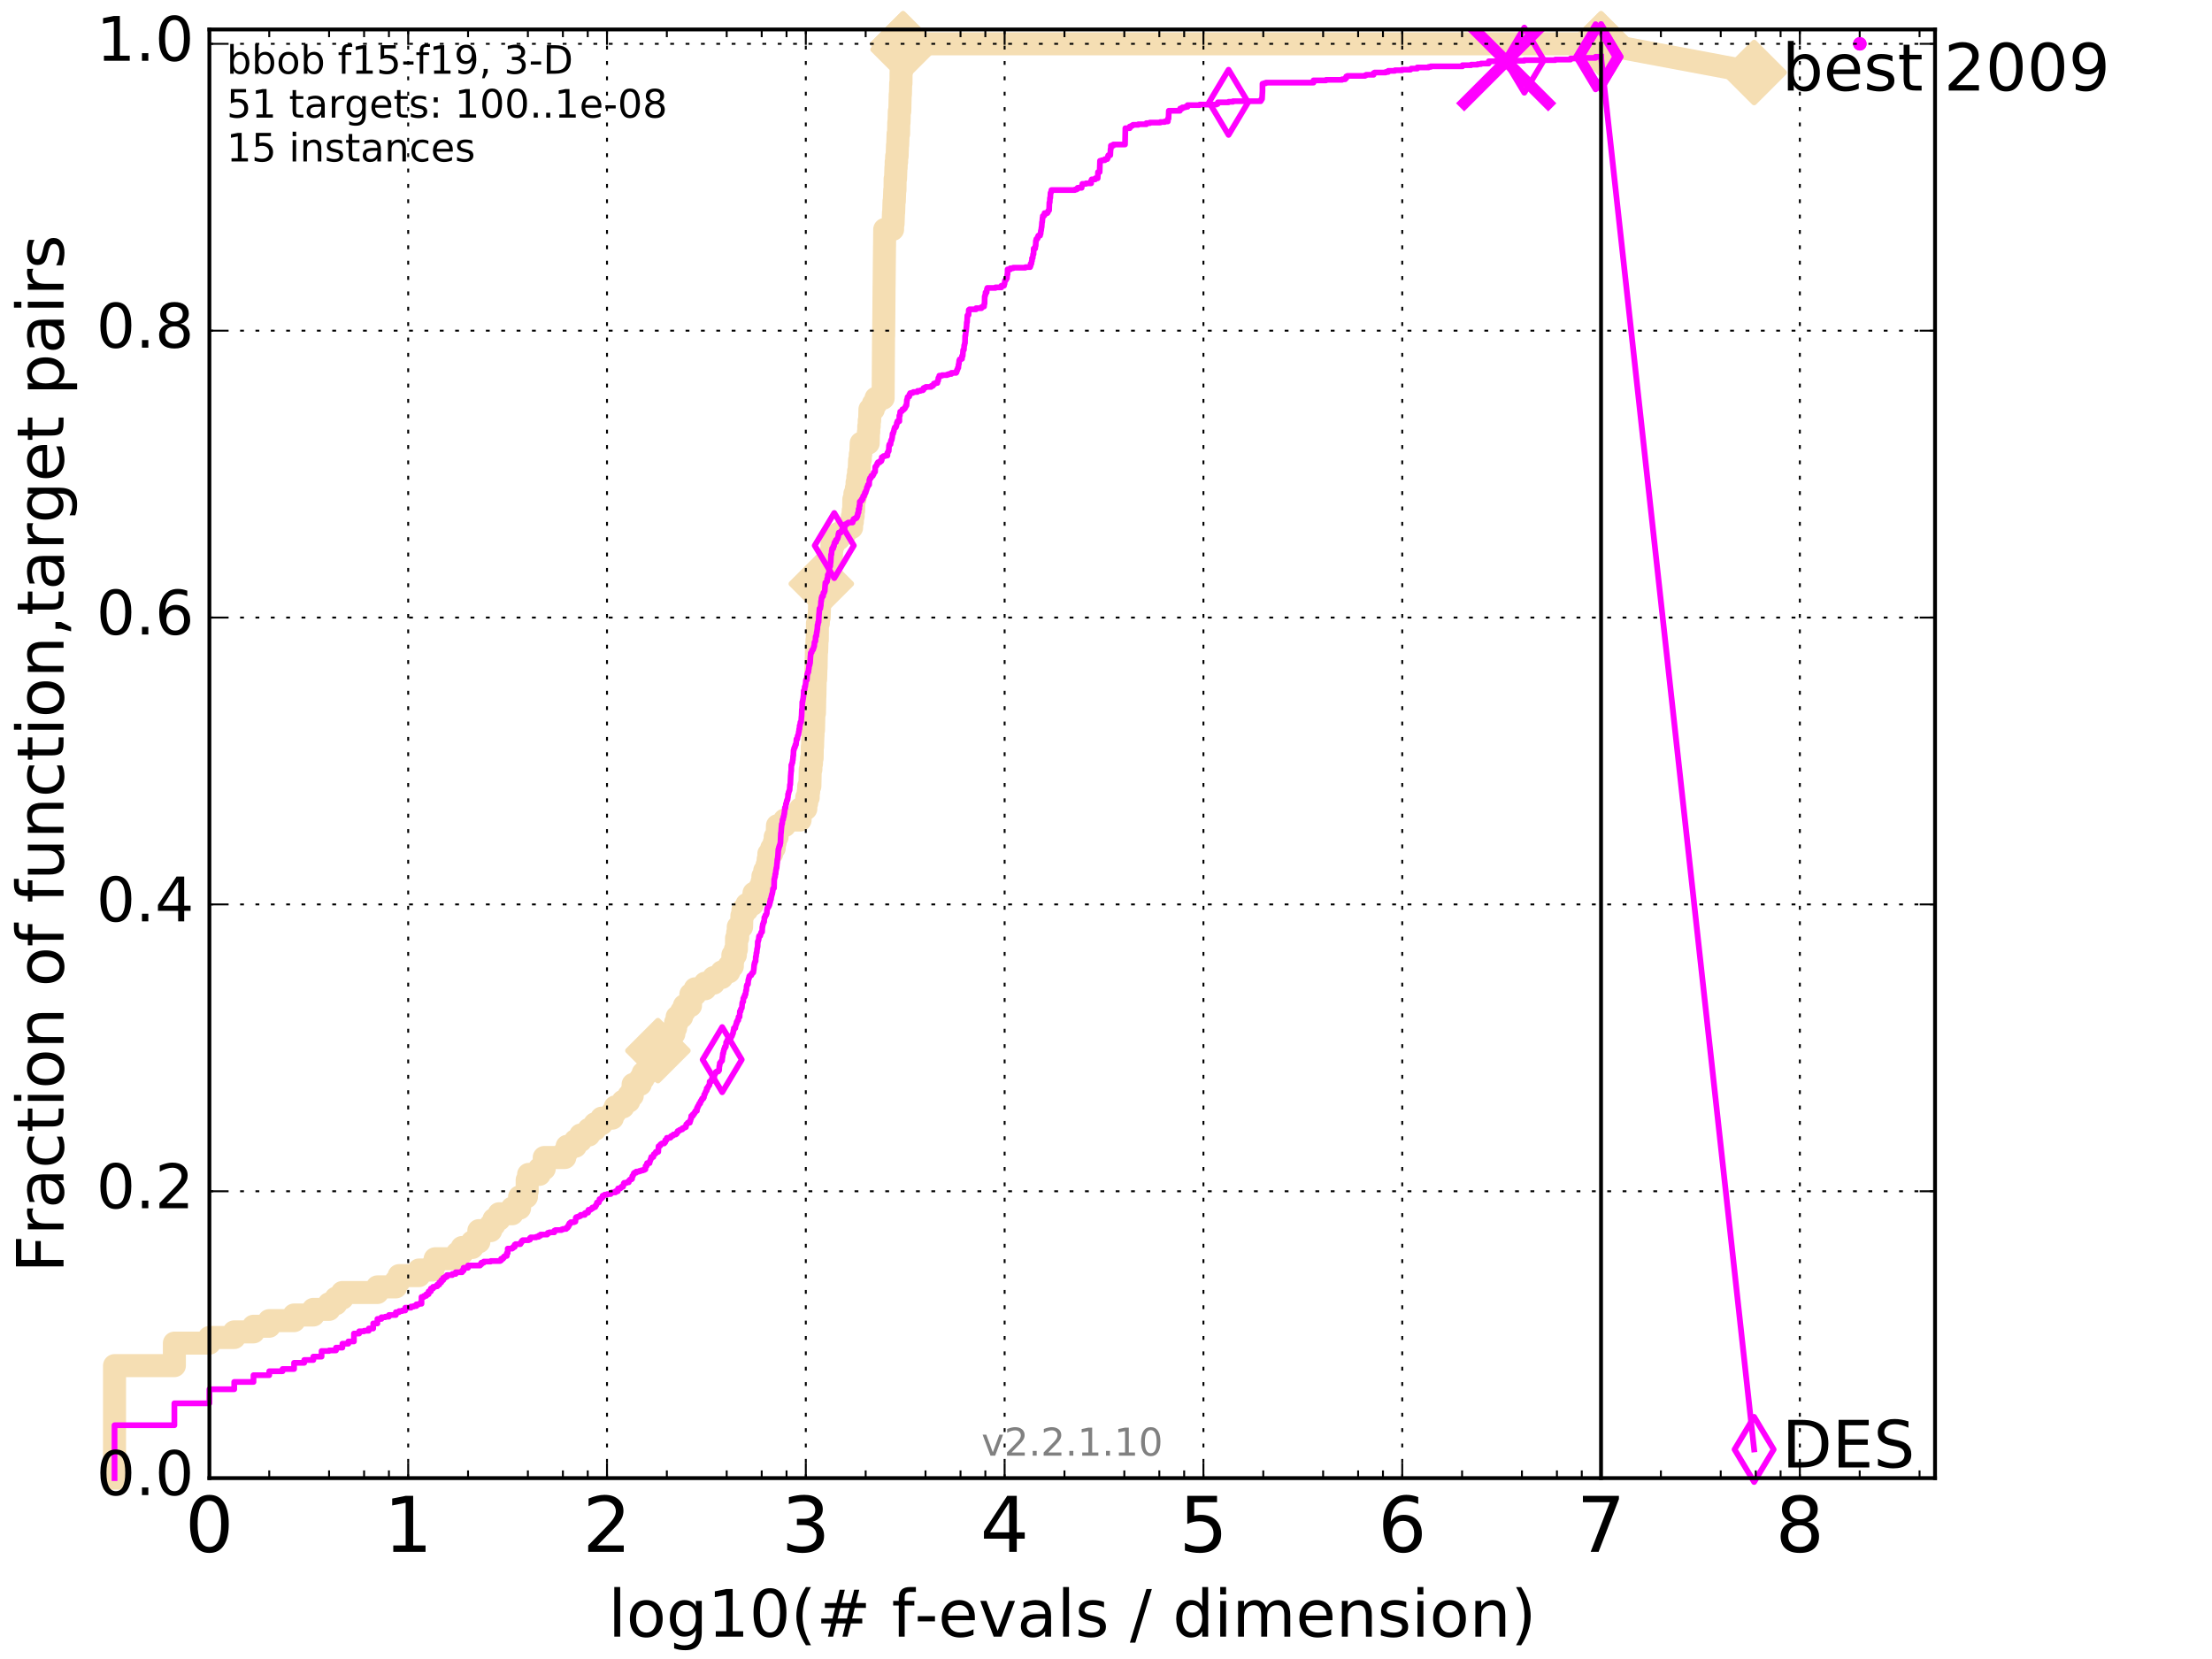<?xml version="1.0" encoding="utf-8" standalone="no"?>
<!DOCTYPE svg PUBLIC "-//W3C//DTD SVG 1.1//EN"
  "http://www.w3.org/Graphics/SVG/1.1/DTD/svg11.dtd">
<!-- Created with matplotlib (http://matplotlib.org/) -->
<svg height="432pt" version="1.1" viewBox="0 0 576 432" width="576pt" xmlns="http://www.w3.org/2000/svg" xmlns:xlink="http://www.w3.org/1999/xlink">
 <defs>
  <style type="text/css">
*{stroke-linecap:butt;stroke-linejoin:round;stroke-miterlimit:100000;}
  </style>
 </defs>
 <g id="figure_1">
  <g id="patch_1">
   <path d="M 0 432 
L 576 432 
L 576 0 
L 0 0 
z
" style="fill:#ffffff;"/>
  </g>
  <g id="axes_1">
   <g id="patch_2">
    <path d="M 54.525 384.9 
L 503.88 384.9 
L 503.88 7.678 
L 54.525 7.678 
z
" style="fill:#ffffff;"/>
   </g>
   <g id="line2d_1">
    <path d="M 29.825 384.9 
L 29.825 355.607 
L 45.409 355.607 
L 45.409 349.748 
L 54.525 349.748 
L 54.525 348.284 
L 60.993 348.284 
L 60.993 346.819 
L 66.01 346.819 
L 66.01 345.354 
L 70.109 345.354 
L 70.109 343.89 
L 76.577 343.89 
L 76.577 342.425 
L 81.594 342.425 
L 81.594 340.96 
L 85.693 340.96 
L 85.693 339.496 
L 87.493 339.496 
L 87.493 338.031 
L 89.159 338.031 
L 89.159 336.566 
L 98.275 336.566 
L 98.275 335.102 
L 103.077 335.102 
L 103.077 333.637 
L 103.925 333.637 
L 103.925 332.172 
L 109.108 332.172 
L 109.108 330.708 
L 112.762 330.708 
L 112.762 329.243 
L 113.317 329.243 
L 113.317 327.778 
L 119.089 327.778 
L 119.089 326.314 
L 120.327 326.314 
L 120.327 324.849 
L 122.975 324.849 
L 122.975 323.385 
L 124.692 323.385 
L 124.692 320.455 
L 127.777 320.455 
L 127.777 318.991 
L 128.625 318.991 
L 128.625 317.526 
L 129.972 317.526 
L 129.972 316.061 
L 133.363 316.061 
L 133.363 314.597 
L 135.3 314.597 
L 135.3 311.667 
L 137.084 311.667 
L 137.084 310.203 
L 137.274 310.203 
L 137.274 307.273 
L 137.649 307.273 
L 137.649 305.809 
L 140.441 305.809 
L 140.441 304.344 
L 141.717 304.344 
L 141.717 301.415 
L 147.072 301.415 
L 147.072 299.95 
L 147.675 299.95 
L 147.675 298.485 
L 149.829 298.485 
L 149.829 297.021 
L 151.192 297.021 
L 151.192 295.556 
L 153.325 295.556 
L 153.325 294.091 
L 154.932 294.091 
L 154.932 292.627 
L 156.672 292.627 
L 156.672 291.162 
L 159.444 291.162 
L 159.444 289.697 
L 160.206 289.697 
L 160.206 288.233 
L 162.225 288.233 
L 162.225 286.768 
L 163.73 286.768 
L 163.73 285.303 
L 164.643 285.303 
L 164.643 283.839 
L 164.866 283.839 
L 164.866 282.374 
L 166.725 282.374 
L 166.725 280.91 
L 167.477 280.91 
L 167.477 279.445 
L 168.63 279.445 
L 168.63 277.98 
L 169.14 277.98 
L 169.14 276.516 
L 169.548 276.516 
L 169.548 275.051 
L 171.32 275.051 
L 171.32 273.586 
L 171.691 273.586 
L 171.691 272.122 
L 172.962 272.122 
L 172.962 270.657 
L 174.239 270.657 
L 174.239 269.192 
L 175.481 269.192 
L 175.481 267.728 
L 175.926 267.728 
L 175.926 266.263 
L 176.328 266.263 
L 176.328 264.798 
L 177.495 264.798 
L 177.495 263.334 
L 178.21 263.334 
L 178.21 261.869 
L 179.804 261.869 
L 179.889 258.94 
L 181.024 258.94 
L 181.024 257.475 
L 183.621 257.475 
L 183.621 256.01 
L 185.84 256.01 
L 185.84 254.546 
L 187.959 254.546 
L 187.959 253.081 
L 189.786 253.081 
L 189.786 251.616 
L 190.7 251.616 
L 190.7 250.152 
L 190.84 250.152 
L 190.84 248.687 
L 191.493 248.687 
L 191.493 247.222 
L 191.762 247.222 
L 191.796 244.293 
L 192.095 244.293 
L 192.095 242.829 
L 192.243 242.829 
L 192.243 241.364 
L 193.111 241.364 
L 193.189 238.435 
L 193.455 238.435 
L 193.455 236.97 
L 194.472 236.97 
L 194.472 235.505 
L 195.951 235.505 
L 195.951 234.041 
L 196.336 234.041 
L 196.336 232.576 
L 197.855 232.576 
L 197.855 231.111 
L 198.434 231.111 
L 198.434 229.647 
L 198.657 229.647 
L 198.657 228.182 
L 199.133 228.182 
L 199.133 226.717 
L 199.74 226.717 
L 199.74 225.253 
L 200.02 225.253 
L 200.02 223.788 
L 200.204 223.788 
L 200.204 222.323 
L 200.951 222.323 
L 200.951 220.859 
L 201.609 220.859 
L 201.609 219.394 
L 201.856 219.394 
L 201.856 217.929 
L 202.352 217.929 
L 202.446 215 
L 204.313 215 
L 204.313 213.535 
L 208.345 213.535 
L 208.417 210.606 
L 209.832 210.606 
L 209.832 209.141 
L 210.056 209.141 
L 210.056 207.677 
L 210.453 207.677 
L 210.453 206.212 
L 210.576 206.212 
L 210.576 204.747 
L 210.893 204.747 
L 210.986 200.354 
L 211.156 200.354 
L 211.156 198.889 
L 211.311 198.889 
L 211.311 197.424 
L 211.479 197.424 
L 211.514 194.495 
L 211.59 194.495 
L 211.673 191.566 
L 211.708 191.566 
L 211.708 190.101 
L 211.838 190.101 
L 211.934 185.707 
L 212.084 185.707 
L 212.172 181.313 
L 212.199 181.313 
L 212.286 176.919 
L 212.387 176.919 
L 212.473 173.99 
L 212.507 173.99 
L 212.586 169.596 
L 212.666 169.596 
L 212.745 166.666 
L 212.824 166.666 
L 212.863 162.273 
L 213.098 162.273 
L 213.098 160.808 
L 213.311 160.808 
L 213.407 157.879 
L 213.445 157.879 
L 213.445 156.414 
L 213.61 156.414 
L 213.61 154.949 
L 213.762 154.949 
L 213.869 152.02 
L 214.462 152.02 
L 214.462 150.555 
L 214.614 150.555 
L 214.614 149.091 
L 214.945 149.091 
L 214.945 147.626 
L 215.4 147.626 
L 215.4 146.161 
L 215.977 146.161 
L 215.977 144.697 
L 216.507 144.697 
L 216.507 143.232 
L 216.629 143.232 
L 216.629 141.767 
L 217.128 141.767 
L 217.128 140.303 
L 218.428 140.303 
L 218.428 138.838 
L 220.107 138.838 
L 220.107 137.373 
L 221.758 137.373 
L 221.758 135.909 
L 221.955 135.909 
L 221.955 134.444 
L 222.164 134.444 
L 222.164 132.979 
L 222.294 132.979 
L 222.332 130.05 
L 222.606 130.05 
L 222.606 128.585 
L 222.997 128.585 
L 222.997 127.121 
L 223.176 127.121 
L 223.176 125.656 
L 223.378 125.656 
L 223.378 124.191 
L 223.57 124.191 
L 223.57 122.727 
L 223.724 122.727 
L 223.833 119.798 
L 224.009 119.798 
L 224.009 118.333 
L 224.136 118.333 
L 224.247 115.404 
L 226.077 115.404 
L 226.139 112.474 
L 226.226 112.474 
L 226.226 111.01 
L 226.341 111.01 
L 226.341 109.545 
L 226.459 109.545 
L 226.527 106.616 
L 227.412 106.616 
L 227.412 105.151 
L 228.111 105.151 
L 228.111 103.686 
L 229.967 103.686 
L 230.073 87.575 
L 230.104 87.575 
L 230.21 74.393 
L 230.219 74.393 
L 230.325 64.141 
L 230.334 64.141 
L 230.379 59.747 
L 232.428 59.747 
L 232.428 58.282 
L 232.557 58.282 
L 232.663 55.353 
L 232.709 55.353 
L 232.798 52.423 
L 232.879 52.423 
L 232.986 49.494 
L 233.058 49.494 
L 233.088 46.565 
L 233.197 46.565 
L 233.295 43.635 
L 233.358 43.635 
L 233.358 42.171 
L 233.479 42.171 
L 233.479 40.706 
L 233.609 40.706 
L 233.708 37.777 
L 233.76 37.777 
L 233.86 34.848 
L 233.994 34.848 
L 234.032 31.918 
L 234.108 31.918 
L 234.177 28.989 
L 234.306 28.989 
L 234.409 24.595 
L 234.472 24.595 
L 234.535 21.666 
L 234.619 21.666 
L 234.634 18.736 
L 234.748 18.736 
L 234.85 15.807 
L 234.982 15.807 
L 235.034 12.878 
L 235.153 12.878 
L 235.153 11.413 
L 416.908 11.413 
L 416.908 11.413 
" style="fill:none;stroke:#f5deb3;stroke-linecap:square;stroke-width:6.0;"/>
   </g>
   <g id="line2d_2">
    <defs>
     <path d="M -0 7.778 
L 7.778 0 
L 0 -7.778 
L -7.778 -0 
z
" id="me8a2988ca5" style="stroke:#f5deb3;stroke-linejoin:miter;stroke-width:1.5;"/>
    </defs>
    <g>
     <use style="fill:#f5deb3;stroke:#f5deb3;stroke-linejoin:miter;stroke-width:1.5;" x="171.32" xlink:href="#me8a2988ca5" y="273.586"/>
     <use style="fill:#f5deb3;stroke:#f5deb3;stroke-linejoin:miter;stroke-width:1.5;" x="213.869" xlink:href="#me8a2988ca5" y="152.02"/>
     <use style="fill:#f5deb3;stroke:#f5deb3;stroke-linejoin:miter;stroke-width:1.5;" x="235.153" xlink:href="#me8a2988ca5" y="12.878"/>
     <use style="fill:#f5deb3;stroke:#f5deb3;stroke-linejoin:miter;stroke-width:1.5;" x="235.153" xlink:href="#me8a2988ca5" y="11.413"/>
     <use style="fill:#f5deb3;stroke:#f5deb3;stroke-linejoin:miter;stroke-width:1.5;" x="235.153" xlink:href="#me8a2988ca5" y="11.413"/>
     <use style="fill:#f5deb3;stroke:#f5deb3;stroke-linejoin:miter;stroke-width:1.5;" x="416.908" xlink:href="#me8a2988ca5" y="11.413"/>
    </g>
   </g>
   <g id="line2d_3">
    <path d="M -15527.947 758.387 
" style="fill:none;stroke:#f5deb3;stroke-linecap:square;stroke-width:6.0;"/>
    <g>
     <use style="fill:#f5deb3;stroke:#f5deb3;stroke-linejoin:miter;stroke-width:1.5;" x="-15527.947" xlink:href="#me8a2988ca5" y="758.387"/>
    </g>
   </g>
   <g id="line2d_4">
    <path d="M 416.908 11.413 
L 456.77 18.883 
" style="fill:none;stroke:#f5deb3;stroke-linecap:square;stroke-width:6.0;"/>
    <g>
     <use style="fill:#f5deb3;stroke:#f5deb3;stroke-linejoin:miter;stroke-width:1.5;" x="416.908" xlink:href="#me8a2988ca5" y="11.413"/>
     <use style="fill:#f5deb3;stroke:#f5deb3;stroke-linejoin:miter;stroke-width:1.5;" x="456.77" xlink:href="#me8a2988ca5" y="18.883"/>
    </g>
   </g>
   <g id="line2d_5">
    <defs>
     <path d="M 0 1.5 
C 0.398 1.5 0.779 1.342 1.061 1.061 
C 1.342 0.779 1.5 0.398 1.5 0 
C 1.5 -0.398 1.342 -0.779 1.061 -1.061 
C 0.779 -1.342 0.398 -1.5 0 -1.5 
C -0.398 -1.5 -0.779 -1.342 -1.061 -1.061 
C -1.342 -0.779 -1.5 -0.398 -1.5 0 
C -1.5 0.398 -1.342 0.779 -1.061 1.061 
C -0.779 1.342 -0.398 1.5 0 1.5 
z
" id="m590308cb81" style="stroke:#f5deb3;stroke-width:0.5;"/>
    </defs>
    <g>
     <use style="fill:#f5deb3;stroke:#f5deb3;stroke-width:0.5;" x="235.153" xlink:href="#m590308cb81" y="11.413"/>
     <use style="fill:#f5deb3;stroke:#f5deb3;stroke-width:0.5;" x="235.153" xlink:href="#m590308cb81" y="11.413"/>
    </g>
   </g>
   <g id="line2d_6">
    <defs>
     <path d="M 0 1.5 
C 0.398 1.5 0.779 1.342 1.061 1.061 
C 1.342 0.779 1.5 0.398 1.5 0 
C 1.5 -0.398 1.342 -0.779 1.061 -1.061 
C 0.779 -1.342 0.398 -1.5 0 -1.5 
C -0.398 -1.5 -0.779 -1.342 -1.061 -1.061 
C -1.342 -0.779 -1.5 -0.398 -1.5 0 
C -1.5 0.398 -1.342 0.779 -1.061 1.061 
C -0.779 1.342 -0.398 1.5 0 1.5 
z
" id="m6264c97eeb" style="stroke:#ff00ff;stroke-width:0.5;"/>
    </defs>
    <g>
     <use style="fill:#ff00ff;stroke:#ff00ff;stroke-width:0.5;" x="484.301" xlink:href="#m6264c97eeb" y="11.413"/>
     <use style="fill:#ff00ff;stroke:#ff00ff;stroke-width:0.5;" x="484.301" xlink:href="#m6264c97eeb" y="11.413"/>
    </g>
   </g>
   <g id="line2d_7">
    <path d="M 29.825 384.9 
L 29.825 371.132 
L 45.409 371.132 
L 45.409 365.42 
L 54.525 365.42 
L 54.525 361.758 
L 60.993 361.758 
L 60.993 359.854 
L 66.01 359.854 
L 66.01 358.097 
L 70.109 358.097 
L 70.109 357.072 
L 73.575 357.072 
L 73.575 356.486 
L 76.577 356.486 
L 76.577 354.875 
L 79.225 354.875 
L 79.225 354.142 
L 81.594 354.142 
L 81.594 353.263 
L 83.737 353.263 
L 83.737 351.799 
L 85.693 351.799 
L 85.693 351.652 
L 87.493 351.652 
L 87.493 350.92 
L 89.159 350.92 
L 89.159 349.895 
L 90.71 349.895 
L 90.71 349.309 
L 92.161 349.309 
L 92.161 347.258 
L 93.524 347.258 
L 93.524 346.673 
L 94.809 346.673 
L 94.809 346.526 
L 96.025 346.526 
L 96.025 345.94 
L 97.178 345.94 
L 97.178 344.622 
L 98.275 344.622 
L 98.275 343.45 
L 99.321 343.45 
L 99.321 343.011 
L 100.32 343.011 
L 100.32 342.864 
L 101.277 342.864 
L 101.277 342.425 
L 103.077 342.425 
L 103.077 341.693 
L 103.925 341.693 
L 103.925 341.4 
L 104.743 341.4 
L 104.743 341.253 
L 105.532 341.253 
L 105.532 340.521 
L 107.031 340.521 
L 107.031 340.228 
L 107.745 340.228 
L 107.745 340.082 
L 108.437 340.082 
L 108.437 339.642 
L 109.108 339.642 
L 109.108 339.496 
L 109.76 339.496 
L 109.76 337.738 
L 110.393 337.738 
L 110.393 337.445 
L 111.009 337.445 
L 111.009 337.006 
L 111.609 337.006 
L 111.609 336.273 
L 112.193 336.273 
L 112.193 335.541 
L 112.762 335.541 
L 112.762 335.102 
L 113.317 335.102 
L 113.317 334.955 
L 113.859 334.955 
L 113.859 334.516 
L 114.388 334.516 
L 114.388 333.93 
L 114.905 333.93 
L 114.905 333.344 
L 115.41 333.344 
L 115.41 332.758 
L 115.904 332.758 
L 115.904 332.465 
L 116.388 332.465 
L 116.388 332.026 
L 117.779 332.026 
L 117.779 331.733 
L 118.661 331.733 
L 118.661 331.294 
L 120.327 331.294 
L 120.327 330.854 
L 120.725 330.854 
L 120.725 330.122 
L 121.878 330.122 
L 121.878 329.536 
L 125.02 329.536 
L 125.02 329.243 
L 125.344 329.243 
L 125.344 328.804 
L 125.977 328.804 
L 125.977 328.511 
L 127.777 328.511 
L 127.777 328.364 
L 130.232 328.364 
L 130.232 328.218 
L 130.489 328.218 
L 130.489 327.778 
L 130.994 327.778 
L 130.994 327.486 
L 131.243 327.486 
L 131.243 327.193 
L 131.488 327.193 
L 131.488 327.046 
L 131.972 327.046 
L 131.972 326.314 
L 132.21 326.314 
L 132.21 325.142 
L 133.363 325.142 
L 133.363 324.996 
L 133.587 324.996 
L 133.587 324.703 
L 134.027 324.703 
L 134.027 324.117 
L 134.245 324.117 
L 134.245 323.97 
L 135.506 323.97 
L 135.506 323.677 
L 135.709 323.677 
L 135.709 323.385 
L 135.911 323.385 
L 135.911 323.092 
L 136.111 323.092 
L 136.111 322.945 
L 137.649 322.945 
L 137.649 322.799 
L 138.017 322.799 
L 138.017 322.359 
L 138.199 322.359 
L 138.199 322.213 
L 139.605 322.213 
L 139.605 322.066 
L 140.276 322.066 
L 140.276 321.773 
L 140.767 321.773 
L 140.767 321.48 
L 142.479 321.48 
L 142.479 321.334 
L 142.628 321.334 
L 142.628 321.041 
L 143.071 321.041 
L 143.071 320.895 
L 144.348 320.895 
L 144.348 320.455 
L 144.622 320.455 
L 144.622 320.309 
L 146.2 320.309 
L 146.2 320.162 
L 146.578 320.162 
L 146.578 320.016 
L 147.436 320.016 
L 147.436 319.723 
L 147.794 319.723 
L 147.794 319.43 
L 148.029 319.43 
L 148.029 318.991 
L 148.262 318.991 
L 148.262 318.551 
L 148.607 318.551 
L 148.607 318.258 
L 149.502 318.258 
L 149.502 318.112 
L 149.829 318.112 
L 149.937 317.086 
L 150.044 317.086 
L 150.044 316.94 
L 150.468 316.94 
L 150.468 316.794 
L 150.884 316.794 
L 150.884 316.647 
L 151.192 316.647 
L 151.192 316.354 
L 152.284 316.354 
L 152.284 315.915 
L 152.573 315.915 
L 152.573 315.768 
L 153.14 315.768 
L 153.233 315.036 
L 153.783 315.036 
L 153.783 314.89 
L 153.964 314.89 
L 153.964 314.743 
L 154.232 314.743 
L 154.232 314.45 
L 154.672 314.45 
L 154.672 314.304 
L 155.018 314.304 
L 155.104 313.864 
L 155.274 313.864 
L 155.359 313.425 
L 155.443 313.425 
L 155.443 313.132 
L 155.943 313.132 
L 156.025 312.693 
L 156.107 312.693 
L 156.107 312.253 
L 156.431 312.253 
L 156.431 312.107 
L 156.592 312.107 
L 156.592 311.96 
L 156.751 311.96 
L 156.751 311.814 
L 156.91 311.814 
L 156.91 311.374 
L 157.301 311.374 
L 157.301 311.228 
L 157.455 311.228 
L 157.455 311.081 
L 158.138 311.081 
L 158.138 310.935 
L 159.017 310.935 
L 159.017 310.788 
L 159.16 310.788 
L 159.16 310.642 
L 159.302 310.642 
L 159.302 310.496 
L 160.274 310.496 
L 160.274 310.203 
L 160.877 310.203 
L 160.943 309.47 
L 161.529 309.47 
L 161.529 309.324 
L 161.721 309.324 
L 161.784 309.031 
L 162.225 309.031 
L 162.225 308.738 
L 162.349 308.738 
L 162.411 308.152 
L 162.534 308.152 
L 162.534 308.006 
L 163.2 308.006 
L 163.2 307.859 
L 163.73 307.859 
L 163.788 307.42 
L 163.904 307.42 
L 163.904 307.273 
L 164.077 307.273 
L 164.077 307.127 
L 164.418 307.127 
L 164.418 306.98 
L 164.587 306.98 
L 164.643 306.248 
L 164.81 306.248 
L 164.921 305.809 
L 165.031 305.809 
L 165.031 305.516 
L 165.196 305.516 
L 165.196 305.369 
L 165.681 305.369 
L 165.681 305.076 
L 166.417 305.076 
L 166.417 304.93 
L 166.877 304.93 
L 166.877 304.783 
L 167.428 304.783 
L 167.428 304.637 
L 167.819 304.637 
L 167.819 304.49 
L 168.061 304.49 
L 168.109 303.612 
L 168.395 303.612 
L 168.489 302.879 
L 169.14 302.879 
L 169.231 302.293 
L 169.322 302.293 
L 169.413 301.854 
L 169.458 301.854 
L 169.458 301.708 
L 169.593 301.708 
L 169.593 301.268 
L 170.125 301.268 
L 170.212 300.829 
L 170.256 300.829 
L 170.256 300.536 
L 170.516 300.536 
L 170.516 300.389 
L 170.73 300.389 
L 170.773 299.95 
L 171.403 299.95 
L 171.485 298.485 
L 171.732 298.485 
L 171.732 298.339 
L 171.935 298.339 
L 171.935 298.046 
L 172.096 298.046 
L 172.096 297.9 
L 172.335 297.9 
L 172.335 297.753 
L 172.962 297.753 
L 172.962 297.46 
L 173.231 297.46 
L 173.231 296.874 
L 173.572 296.874 
L 173.647 296.288 
L 174.529 296.288 
L 174.529 296.142 
L 174.708 296.142 
L 174.708 295.849 
L 174.992 295.849 
L 174.992 295.703 
L 175.308 295.703 
L 175.377 295.41 
L 175.993 295.41 
L 175.993 295.263 
L 176.195 295.263 
L 176.195 294.97 
L 176.395 294.97 
L 176.461 294.531 
L 176.789 294.531 
L 176.789 294.384 
L 176.952 294.384 
L 176.952 294.238 
L 177.305 294.238 
L 177.305 294.091 
L 177.684 294.091 
L 177.684 293.798 
L 177.964 293.798 
L 177.964 293.652 
L 178.301 293.652 
L 178.301 293.506 
L 178.604 293.506 
L 178.694 292.773 
L 178.873 292.773 
L 178.873 292.627 
L 178.991 292.627 
L 178.991 292.48 
L 179.109 292.48 
L 179.109 292.334 
L 179.632 292.334 
L 179.632 291.894 
L 179.775 291.894 
L 179.861 291.309 
L 179.974 291.309 
L 180.002 290.576 
L 180.422 290.576 
L 180.422 290.137 
L 180.725 290.137 
L 180.834 289.844 
L 180.916 289.844 
L 180.916 289.551 
L 181.105 289.551 
L 181.105 289.258 
L 181.478 289.258 
L 181.478 288.526 
L 181.662 288.526 
L 181.689 288.086 
L 181.845 288.086 
L 181.949 287.647 
L 182.078 287.647 
L 182.078 287.354 
L 182.334 287.354 
L 182.411 286.768 
L 182.512 286.768 
L 182.512 286.622 
L 182.688 286.622 
L 182.688 286.329 
L 182.838 286.329 
L 182.838 286.036 
L 183.159 286.036 
L 183.159 285.743 
L 183.306 285.743 
L 183.379 285.011 
L 183.524 285.011 
L 183.621 284.571 
L 183.693 284.571 
L 183.741 284.278 
L 183.812 284.278 
L 183.884 283.985 
L 184.026 283.985 
L 184.026 283.399 
L 184.261 283.399 
L 184.354 282.96 
L 184.447 282.96 
L 184.447 282.814 
L 184.563 282.814 
L 184.632 282.521 
L 184.746 282.521 
L 184.792 281.642 
L 185.222 281.642 
L 185.244 281.202 
L 185.333 281.202 
L 185.4 280.763 
L 185.489 280.763 
L 185.511 280.47 
L 185.992 280.47 
L 186.057 279.738 
L 186.207 279.738 
L 186.314 279.445 
L 186.378 279.445 
L 186.378 279.152 
L 186.611 279.152 
L 186.611 279.005 
L 187.049 279.005 
L 187.049 278.713 
L 187.254 278.713 
L 187.316 277.541 
L 187.377 277.541 
L 187.438 276.808 
L 187.579 276.808 
L 187.66 276.516 
L 187.76 276.516 
L 187.76 276.369 
L 187.88 276.369 
L 187.88 276.223 
L 188.019 276.223 
L 188.098 275.344 
L 188.137 275.344 
L 188.235 274.319 
L 188.352 274.319 
L 188.391 273.733 
L 188.469 273.733 
L 188.546 273.147 
L 188.623 273.147 
L 188.623 273 
L 188.758 273 
L 188.758 272.561 
L 189.005 272.561 
L 189.1 271.389 
L 189.287 271.389 
L 189.287 271.243 
L 189.399 271.243 
L 189.399 270.803 
L 189.621 270.803 
L 189.695 270.364 
L 190.131 270.364 
L 190.131 270.218 
L 190.364 270.218 
L 190.364 269.778 
L 190.612 269.778 
L 190.682 269.339 
L 190.77 269.339 
L 190.84 269.046 
L 190.892 269.046 
L 190.979 268.313 
L 191.065 268.313 
L 191.1 267.728 
L 191.459 267.728 
L 191.561 266.995 
L 191.628 266.995 
L 191.712 266.556 
L 191.812 266.556 
L 191.812 266.117 
L 191.962 266.117 
L 192.029 265.677 
L 192.243 265.677 
L 192.308 264.798 
L 192.584 264.798 
L 192.665 263.334 
L 192.857 263.334 
L 192.921 262.748 
L 193.016 262.748 
L 193.126 262.455 
L 193.174 262.455 
L 193.283 261.137 
L 193.346 261.137 
L 193.377 260.844 
L 193.532 260.844 
L 193.548 259.965 
L 193.671 259.965 
L 193.748 259.526 
L 193.946 259.526 
L 193.977 258.94 
L 194.143 258.94 
L 194.248 257.914 
L 194.338 257.914 
L 194.427 256.743 
L 194.487 256.743 
L 194.516 256.45 
L 194.649 256.45 
L 194.649 256.303 
L 194.767 256.303 
L 194.869 255.132 
L 194.927 255.132 
L 194.985 254.692 
L 195.072 254.692 
L 195.101 254.253 
L 195.187 254.253 
L 195.187 254.106 
L 195.402 254.106 
L 195.402 253.96 
L 195.629 253.96 
L 195.643 253.667 
L 195.769 253.667 
L 195.839 253.374 
L 196.034 253.374 
L 196.034 253.228 
L 196.158 253.228 
L 196.268 252.495 
L 196.282 252.495 
L 196.391 251.177 
L 196.445 251.177 
L 196.486 250.738 
L 196.567 250.738 
L 196.648 250.298 
L 196.756 250.298 
L 196.796 249.127 
L 196.876 249.127 
L 196.969 248.101 
L 197.049 248.101 
L 197.141 247.076 
L 197.168 247.076 
L 197.273 246.49 
L 197.286 246.49 
L 197.325 245.172 
L 197.416 245.172 
L 197.507 244.733 
L 197.546 244.733 
L 197.637 243.854 
L 197.688 243.854 
L 197.688 243.707 
L 197.957 243.707 
L 198.058 243.268 
L 198.083 243.268 
L 198.184 242.829 
L 198.26 242.829 
L 198.26 242.682 
L 198.447 242.682 
L 198.509 241.364 
L 198.558 241.364 
L 198.633 240.632 
L 198.731 240.632 
L 198.841 240.046 
L 198.975 240.046 
L 199.048 238.874 
L 199.205 238.874 
L 199.313 238.288 
L 199.515 238.288 
L 199.622 237.849 
L 199.669 237.849 
L 199.728 236.823 
L 199.786 236.823 
L 199.822 236.384 
L 199.903 236.384 
L 199.903 236.238 
L 200.089 236.238 
L 200.112 235.945 
L 200.239 235.945 
L 200.33 235.652 
L 200.365 235.652 
L 200.433 235.212 
L 200.479 235.212 
L 200.49 234.773 
L 200.603 234.773 
L 200.626 234.187 
L 200.772 234.187 
L 200.85 233.455 
L 200.895 233.455 
L 200.984 232.869 
L 201.062 232.869 
L 201.172 232.283 
L 201.183 232.283 
L 201.282 231.404 
L 201.424 231.404 
L 201.424 231.258 
L 201.554 231.258 
L 201.609 228.914 
L 201.673 228.914 
L 201.749 228.328 
L 201.834 228.328 
L 201.866 227.596 
L 201.962 227.596 
L 202.047 226.571 
L 202.1 226.571 
L 202.153 225.985 
L 202.237 225.985 
L 202.321 224.813 
L 202.352 224.813 
L 202.415 223.788 
L 202.467 223.788 
L 202.571 222.909 
L 202.581 222.909 
L 202.684 221.152 
L 202.767 221.152 
L 202.838 220.566 
L 202.92 220.566 
L 202.981 220.126 
L 203.103 220.126 
L 203.173 219.541 
L 203.224 219.541 
L 203.334 216.904 
L 203.374 216.904 
L 203.484 215.439 
L 203.494 215.439 
L 203.563 214.561 
L 203.672 214.561 
L 203.78 213.389 
L 203.927 213.389 
L 204.004 212.657 
L 204.101 212.657 
L 204.188 211.924 
L 204.236 211.924 
L 204.323 210.899 
L 204.37 210.899 
L 204.38 210.313 
L 204.57 210.313 
L 204.655 209.288 
L 204.759 209.288 
L 204.853 208.556 
L 204.946 208.556 
L 204.964 208.263 
L 205.067 208.263 
L 205.168 207.53 
L 205.187 207.53 
L 205.205 206.798 
L 205.306 206.798 
L 205.37 206.212 
L 205.434 206.212 
L 205.543 205.773 
L 205.607 205.773 
L 205.706 204.308 
L 205.787 204.308 
L 205.894 201.965 
L 205.903 201.965 
L 205.992 200.793 
L 206.037 200.793 
L 206.063 199.182 
L 206.169 199.182 
L 206.275 198.596 
L 206.354 198.596 
L 206.415 197.864 
L 206.467 197.864 
L 206.528 196.838 
L 206.58 196.838 
L 206.641 195.374 
L 206.71 195.374 
L 206.796 194.788 
L 206.915 194.788 
L 206.915 194.495 
L 207.043 194.495 
L 207.111 193.909 
L 207.271 193.909 
L 207.38 192.737 
L 207.388 192.737 
L 207.396 192.444 
L 207.613 192.444 
L 207.72 191.566 
L 207.786 191.566 
L 207.868 191.273 
L 207.908 191.273 
L 207.99 190.54 
L 208.039 190.54 
L 208.104 189.808 
L 208.184 189.808 
L 208.225 188.929 
L 208.321 188.929 
L 208.425 188.05 
L 208.6 188.05 
L 208.702 186.586 
L 208.726 186.586 
L 208.805 184.682 
L 208.86 184.682 
L 208.914 182.778 
L 208.984 182.778 
L 209.093 182.045 
L 209.124 182.045 
L 209.224 181.167 
L 209.24 181.167 
L 209.294 179.848 
L 209.378 179.848 
L 209.469 179.555 
L 209.523 179.555 
L 209.545 178.823 
L 209.667 178.823 
L 209.764 178.091 
L 209.78 178.091 
L 209.869 177.066 
L 210.108 177.066 
L 210.204 175.601 
L 210.263 175.601 
L 210.373 175.015 
L 210.504 175.015 
L 210.591 174.136 
L 210.627 174.136 
L 210.685 173.257 
L 210.807 173.257 
L 210.886 172.672 
L 210.943 172.672 
L 211.05 170.768 
L 211.078 170.768 
L 211.114 170.035 
L 211.213 170.035 
L 211.213 169.889 
L 211.36 169.889 
L 211.458 169.303 
L 211.604 169.303 
L 211.604 169.156 
L 211.735 169.156 
L 211.818 168.717 
L 211.879 168.717 
L 211.941 168.278 
L 212.023 168.278 
L 212.084 167.252 
L 212.172 167.252 
L 212.259 166.959 
L 212.32 166.959 
L 212.393 165.788 
L 212.44 165.788 
L 212.44 165.641 
L 212.567 165.641 
L 212.666 164.616 
L 212.719 164.616 
L 212.798 163.884 
L 212.83 163.884 
L 212.889 162.712 
L 212.981 162.712 
L 213.052 161.98 
L 213.162 161.98 
L 213.266 159.929 
L 213.285 159.929 
L 213.394 158.464 
L 213.598 158.464 
L 213.705 157.732 
L 213.73 157.732 
L 213.787 156.56 
L 213.85 156.56 
L 213.919 155.682 
L 214.043 155.682 
L 214.043 155.242 
L 214.327 155.242 
L 214.413 154.363 
L 214.602 154.363 
L 214.693 153.924 
L 214.759 153.924 
L 214.867 152.313 
L 214.891 152.313 
L 214.921 151.727 
L 215.147 151.727 
L 215.247 151.434 
L 215.353 151.434 
L 215.382 150.702 
L 215.516 150.702 
L 215.563 149.676 
L 215.765 149.676 
L 215.863 148.944 
L 215.892 148.944 
L 215.92 147.772 
L 216.023 147.772 
L 216.068 147.479 
L 216.182 147.479 
L 216.255 146.454 
L 216.306 146.454 
L 216.401 144.404 
L 216.501 144.404 
L 216.574 143.378 
L 216.629 143.378 
L 216.685 142.793 
L 216.981 142.793 
L 216.997 142.207 
L 217.182 142.207 
L 217.252 141.474 
L 217.322 141.474 
L 217.354 141.181 
L 217.684 141.181 
L 217.684 140.596 
L 217.905 140.596 
L 217.905 140.449 
L 218.025 140.449 
L 218.077 140.156 
L 218.145 140.156 
L 218.238 139.717 
L 218.284 139.717 
L 218.304 139.131 
L 218.428 139.131 
L 218.428 138.692 
L 218.933 138.692 
L 218.933 138.399 
L 219.142 138.399 
L 219.142 138.106 
L 219.511 138.106 
L 219.511 137.52 
L 219.926 137.52 
L 219.988 136.788 
L 220.131 136.788 
L 220.131 136.495 
L 220.553 136.495 
L 220.641 136.202 
L 220.895 136.202 
L 220.895 136.055 
L 222.025 136.055 
L 222.025 135.616 
L 222.194 135.616 
L 222.251 135.176 
L 222.495 135.176 
L 222.495 135.03 
L 222.792 135.03 
L 222.792 134.883 
L 223.051 134.883 
L 223.051 134.591 
L 223.205 134.591 
L 223.205 134.298 
L 223.324 134.298 
L 223.353 133.712 
L 223.452 133.712 
L 223.452 133.419 
L 223.574 133.419 
L 223.582 132.54 
L 223.744 132.54 
L 223.776 131.661 
L 223.869 131.661 
L 223.881 130.636 
L 224.049 130.636 
L 224.152 130.343 
L 224.432 130.343 
L 224.432 129.904 
L 224.689 129.904 
L 224.774 129.171 
L 225.023 129.171 
L 225.069 128.732 
L 225.179 128.732 
L 225.205 128.293 
L 225.431 128.293 
L 225.431 127.853 
L 225.562 127.853 
L 225.666 127.414 
L 225.714 127.414 
L 225.714 126.974 
L 225.858 126.974 
L 225.858 126.681 
L 226 126.681 
L 226 126.242 
L 226.316 126.242 
L 226.388 124.924 
L 226.474 124.924 
L 226.542 124.484 
L 226.79 124.484 
L 226.895 123.899 
L 227.285 123.899 
L 227.381 123.459 
L 227.515 123.459 
L 227.521 123.02 
L 227.695 123.02 
L 227.695 122.873 
L 227.867 122.873 
L 227.92 121.555 
L 228.051 121.555 
L 228.137 121.262 
L 228.266 121.262 
L 228.342 120.969 
L 228.428 120.969 
L 228.428 120.676 
L 228.607 120.676 
L 228.607 120.383 
L 229.102 120.383 
L 229.102 120.09 
L 229.481 120.09 
L 229.581 119.798 
L 229.609 119.798 
L 229.609 119.065 
L 229.893 119.065 
L 229.893 118.919 
L 230.031 118.919 
L 230.031 118.772 
L 230.484 118.772 
L 230.484 118.626 
L 231.077 118.626 
L 231.077 117.893 
L 231.196 117.893 
L 231.306 117.454 
L 231.424 117.454 
L 231.51 115.989 
L 231.59 115.989 
L 231.59 115.696 
L 231.89 115.696 
L 231.982 114.818 
L 232.091 114.818 
L 232.091 114.525 
L 232.205 114.525 
L 232.313 113.939 
L 232.321 113.939 
L 232.428 112.914 
L 232.581 112.914 
L 232.685 112.328 
L 232.75 112.328 
L 232.844 111.742 
L 232.879 111.742 
L 232.984 111.303 
L 233.255 111.303 
L 233.255 111.01 
L 233.392 111.01 
L 233.494 110.424 
L 233.528 110.424 
L 233.528 110.131 
L 233.687 110.131 
L 233.687 109.691 
L 234.185 109.691 
L 234.187 108.227 
L 234.314 108.227 
L 234.419 107.201 
L 234.657 107.201 
L 234.657 107.055 
L 234.906 107.055 
L 234.968 106.616 
L 235.404 106.616 
L 235.44 106.323 
L 235.653 106.323 
L 235.755 105.883 
L 235.882 105.883 
L 235.882 105.59 
L 236.051 105.59 
L 236.149 104.126 
L 236.225 104.126 
L 236.336 103.393 
L 236.504 103.393 
L 236.504 103.247 
L 236.768 103.247 
L 236.827 102.661 
L 236.991 102.661 
L 237.002 102.368 
L 237.548 102.368 
L 237.548 102.222 
L 237.858 102.222 
L 237.858 102.075 
L 238.867 102.075 
L 238.945 101.782 
L 239.704 101.782 
L 239.704 101.636 
L 240.309 101.636 
L 240.309 101.489 
L 240.479 101.489 
L 240.479 101.05 
L 240.799 101.05 
L 240.799 100.903 
L 241.079 100.903 
L 241.079 100.757 
L 242.451 100.757 
L 242.54 100.464 
L 242.939 100.464 
L 242.939 100.318 
L 243.059 100.318 
L 243.17 99.878 
L 243.583 99.878 
L 243.583 99.732 
L 244.092 99.732 
L 244.167 99.146 
L 244.293 99.146 
L 244.348 98.414 
L 244.5 98.414 
L 244.592 97.828 
L 245.334 97.828 
L 245.334 97.681 
L 246.607 97.681 
L 246.607 97.535 
L 247.032 97.535 
L 247.032 97.388 
L 247.733 97.388 
L 247.733 97.095 
L 248.967 97.095 
L 248.967 96.949 
L 249.085 96.949 
L 249.163 96.363 
L 249.305 96.363 
L 249.407 95.777 
L 249.543 95.777 
L 249.616 94.898 
L 249.672 94.898 
L 249.783 93.873 
L 249.826 93.873 
L 249.9 93.58 
L 250.251 93.58 
L 250.251 93.434 
L 250.506 93.434 
L 250.507 92.701 
L 250.686 92.701 
L 250.79 91.237 
L 250.822 91.237 
L 250.822 91.09 
L 251 91.09 
L 251.072 89.919 
L 251.134 89.919 
L 251.224 89.333 
L 251.278 89.333 
L 251.325 87.429 
L 251.406 87.429 
L 251.511 86.257 
L 251.558 86.257 
L 251.663 85.085 
L 251.682 85.085 
L 251.748 83.913 
L 251.819 83.913 
L 251.903 82.156 
L 252.004 82.156 
L 252.004 82.009 
L 252.207 82.009 
L 252.267 80.691 
L 252.455 80.691 
L 252.455 80.545 
L 254.17 80.545 
L 254.17 80.252 
L 255.573 80.252 
L 255.573 79.959 
L 255.89 79.959 
L 255.89 79.812 
L 256.242 79.812 
L 256.312 79.08 
L 256.374 79.08 
L 256.411 77.176 
L 256.498 77.176 
L 256.543 76.737 
L 256.63 76.737 
L 256.63 76.151 
L 256.912 76.151 
L 256.99 75.272 
L 257.1 75.272 
L 257.1 74.979 
L 259.221 74.979 
L 259.221 74.833 
L 260.764 74.833 
L 260.764 74.393 
L 261.445 74.393 
L 261.482 73.954 
L 261.57 73.954 
L 261.677 73.075 
L 261.813 73.075 
L 261.813 72.929 
L 261.948 72.929 
L 261.948 72.636 
L 262.081 72.636 
L 262.081 72.489 
L 262.205 72.489 
L 262.293 71.464 
L 262.356 71.464 
L 262.375 70.146 
L 263.077 70.146 
L 263.077 69.853 
L 263.832 69.853 
L 263.832 69.706 
L 267.019 69.706 
L 267.019 69.56 
L 268.235 69.56 
L 268.251 69.267 
L 268.36 69.267 
L 268.368 68.681 
L 268.566 68.681 
L 268.651 67.949 
L 268.725 67.949 
L 268.74 67.216 
L 268.909 67.216 
L 269.016 66.191 
L 269.138 66.191 
L 269.173 64.727 
L 269.546 64.727 
L 269.624 63.994 
L 269.689 63.994 
L 269.744 62.676 
L 269.845 62.676 
L 269.863 62.237 
L 270.053 62.237 
L 270.053 62.09 
L 270.206 62.09 
L 270.235 61.651 
L 270.376 61.651 
L 270.376 61.358 
L 270.83 61.358 
L 270.85 60.918 
L 270.965 60.918 
L 271.049 60.04 
L 271.101 60.04 
L 271.208 59.161 
L 271.24 59.161 
L 271.338 57.843 
L 271.386 57.843 
L 271.482 56.671 
L 271.55 56.671 
L 271.55 56.232 
L 271.795 56.232 
L 271.795 56.085 
L 271.992 56.085 
L 271.992 55.499 
L 272.723 55.499 
L 272.723 55.353 
L 272.845 55.353 
L 272.926 54.913 
L 273.065 54.913 
L 273.065 54.767 
L 273.184 54.767 
L 273.253 52.716 
L 273.354 52.716 
L 273.406 51.545 
L 273.493 51.545 
L 273.554 50.226 
L 273.657 50.226 
L 273.759 49.641 
L 273.785 49.641 
L 273.785 49.494 
L 279.902 49.494 
L 279.902 49.348 
L 280.353 49.348 
L 280.353 49.201 
L 280.599 49.201 
L 280.599 48.908 
L 281.66 48.908 
L 281.703 48.322 
L 281.807 48.322 
L 281.837 47.883 
L 282.775 47.883 
L 282.775 47.737 
L 284.136 47.737 
L 284.136 47.004 
L 284.275 47.004 
L 284.275 46.711 
L 285.214 46.711 
L 285.214 46.418 
L 285.84 46.418 
L 285.92 44.807 
L 286.343 44.807 
L 286.437 41.878 
L 286.899 41.878 
L 286.899 41.731 
L 287.697 41.731 
L 287.697 41.439 
L 288.325 41.439 
L 288.325 41.146 
L 288.489 41.146 
L 288.529 40.56 
L 288.617 40.56 
L 288.617 40.413 
L 289.114 40.413 
L 289.191 38.802 
L 289.257 38.802 
L 289.28 37.923 
L 289.917 37.923 
L 289.917 37.63 
L 292.951 37.63 
L 293.047 33.383 
L 294.186 33.383 
L 294.186 32.944 
L 294.538 32.944 
L 294.538 32.797 
L 294.811 32.797 
L 294.811 32.651 
L 295.019 32.651 
L 295.019 32.504 
L 296.418 32.504 
L 296.418 32.358 
L 298.502 32.358 
L 298.502 32.065 
L 299.423 32.065 
L 299.423 31.918 
L 302.149 31.918 
L 302.149 31.772 
L 303.295 31.772 
L 303.295 31.625 
L 304.104 31.625 
L 304.128 30.893 
L 304.281 30.893 
L 304.356 28.842 
L 307.251 28.842 
L 307.309 28.257 
L 307.896 28.257 
L 307.896 27.964 
L 308.626 27.964 
L 308.626 27.817 
L 309.239 27.817 
L 309.239 27.378 
L 312.395 27.378 
L 312.395 27.231 
L 316.735 27.231 
L 316.735 27.085 
L 317.067 27.085 
L 317.134 26.645 
L 319.917 26.645 
L 319.917 26.499 
L 321.081 26.499 
L 321.081 26.353 
L 328.272 26.353 
L 328.272 26.06 
L 328.463 26.06 
L 328.463 25.767 
L 328.634 25.767 
L 328.744 23.716 
L 328.745 23.716 
L 328.749 21.812 
L 329.173 21.812 
L 329.173 21.666 
L 329.651 21.666 
L 329.651 21.519 
L 342.033 21.519 
L 342.033 20.933 
L 345.306 20.933 
L 345.306 20.787 
L 349.479 20.787 
L 349.479 20.64 
L 350.28 20.64 
L 350.28 20.347 
L 350.569 20.347 
L 350.569 19.908 
L 350.861 19.908 
L 350.861 19.762 
L 355.446 19.762 
L 355.446 19.615 
L 355.763 19.615 
L 355.763 19.469 
L 357.686 19.469 
L 357.686 19.029 
L 357.965 19.029 
L 357.965 18.883 
L 360.829 18.883 
L 360.829 18.736 
L 361.502 18.736 
L 361.502 18.443 
L 363.227 18.443 
L 363.227 18.297 
L 365.124 18.297 
L 365.124 18.15 
L 367.275 18.15 
L 367.275 18.004 
L 367.478 18.004 
L 367.478 17.858 
L 369.055 17.858 
L 369.055 17.565 
L 371.994 17.565 
L 371.994 17.418 
L 372.568 17.418 
L 372.568 17.272 
L 380.824 17.272 
L 380.824 16.979 
L 383.079 16.979 
L 383.079 16.832 
L 384.767 16.832 
L 384.767 16.686 
L 385.656 16.686 
L 385.656 16.539 
L 387.674 16.539 
L 387.674 15.954 
L 394.501 15.954 
L 394.501 15.807 
L 396.929 15.807 
L 396.929 15.661 
L 404.983 15.661 
L 404.983 15.514 
L 408.967 15.514 
L 408.967 15.221 
L 410.276 15.221 
L 410.276 15.075 
L 415.496 15.075 
L 415.496 14.782 
L 416.908 14.782 
L 416.908 14.782 
" style="fill:none;stroke:#ff00ff;stroke-linecap:square;stroke-width:1.5;"/>
   </g>
   <g id="line2d_8">
    <defs>
     <path d="M -0 8.485 
L 5.091 0 
L 0 -8.485 
L -5.091 -0 
z
" id="m4779399a93" style="stroke:#ff00ff;stroke-linejoin:miter;stroke-width:1.5;"/>
    </defs>
    <g>
     <use style="fill:none;stroke:#ff00ff;stroke-linejoin:miter;stroke-width:1.5;" x="188.058" xlink:href="#m4779399a93" y="275.93"/>
     <use style="fill:none;stroke:#ff00ff;stroke-linejoin:miter;stroke-width:1.5;" x="217.241" xlink:href="#m4779399a93" y="142.06"/>
     <use style="fill:none;stroke:#ff00ff;stroke-linejoin:miter;stroke-width:1.5;" x="319.917" xlink:href="#m4779399a93" y="26.645"/>
     <use style="fill:none;stroke:#ff00ff;stroke-linejoin:miter;stroke-width:1.5;" x="396.929" xlink:href="#m4779399a93" y="15.661"/>
     <use style="fill:none;stroke:#ff00ff;stroke-linejoin:miter;stroke-width:1.5;" x="415.496" xlink:href="#m4779399a93" y="14.782"/>
     <use style="fill:none;stroke:#ff00ff;stroke-linejoin:miter;stroke-width:1.5;" x="416.908" xlink:href="#m4779399a93" y="14.782"/>
    </g>
   </g>
   <g id="line2d_9">
    <path d="M -15527.947 758.387 
" style="fill:none;stroke:#ff00ff;stroke-linecap:square;stroke-width:1.5;"/>
    <g>
     <use style="fill:none;stroke:#ff00ff;stroke-linejoin:miter;stroke-width:1.5;" x="-15527.947" xlink:href="#m4779399a93" y="758.387"/>
    </g>
   </g>
   <g id="line2d_10">
    <path clip-path="url(#p08ad9ddeb1)" d="M 392.208 15.954 
" style="fill:none;stroke:#ff00ff;stroke-linecap:square;"/>
    <defs>
     <path d="M -12 12 
L 12 -12 
M -12 -12 
L 12 12 
" id="m452c77cb59" style="stroke:#ff00ff;stroke-width:3.0;"/>
    </defs>
    <g clip-path="url(#p08ad9ddeb1)">
     <use style="fill:#ff00ff;stroke:#ff00ff;stroke-width:3.0;" x="392.208" xlink:href="#m452c77cb59" y="15.954"/>
    </g>
   </g>
   <g id="line2d_11">
    <path d="M 416.908 14.782 
L 456.77 377.43 
" style="fill:none;stroke:#ff00ff;stroke-linecap:square;stroke-width:1.5;"/>
    <g>
     <use style="fill:none;stroke:#ff00ff;stroke-linejoin:miter;stroke-width:1.5;" x="416.908" xlink:href="#m4779399a93" y="14.782"/>
     <use style="fill:none;stroke:#ff00ff;stroke-linejoin:miter;stroke-width:1.5;" x="456.77" xlink:href="#m4779399a93" y="377.43"/>
    </g>
   </g>
   <g id="line2d_12">
    <path d="M 416.908 384.9 
L 416.908 11.413 
" style="fill:none;stroke:#000000;stroke-linecap:square;"/>
   </g>
   <g id="patch_3">
    <path d="M 54.525 7.678 
L 503.88 7.678 
" style="fill:none;stroke:#000000;stroke-linecap:square;stroke-linejoin:miter;"/>
   </g>
   <g id="patch_4">
    <path d="M 503.88 384.9 
L 503.88 7.678 
" style="fill:none;stroke:#000000;stroke-linecap:square;stroke-linejoin:miter;"/>
   </g>
   <g id="patch_5">
    <path d="M 54.525 384.9 
L 503.88 384.9 
" style="fill:none;stroke:#000000;stroke-linecap:square;stroke-linejoin:miter;"/>
   </g>
   <g id="patch_6">
    <path d="M 54.525 384.9 
L 54.525 7.678 
" style="fill:none;stroke:#000000;stroke-linecap:square;stroke-linejoin:miter;"/>
   </g>
   <g id="matplotlib.axis_1">
    <g id="xtick_1">
     <g id="line2d_13">
      <path clip-path="url(#p08ad9ddeb1)" d="M 54.525 384.9 
L 54.525 7.678 
" style="fill:none;stroke:#000000;stroke-dasharray:1,3;stroke-dashoffset:0.0;stroke-width:0.5;"/>
     </g>
     <g id="line2d_14">
      <defs>
       <path d="M 0 0 
L 0 -4 
" id="m6cc3f4703d" style="stroke:#000000;stroke-width:0.5;"/>
      </defs>
      <g>
       <use style="stroke:#000000;stroke-width:0.5;" x="54.525" xlink:href="#m6cc3f4703d" y="384.9"/>
      </g>
     </g>
     <g id="line2d_15">
      <defs>
       <path d="M 0 0 
L 0 4 
" id="mcf9122a0b3" style="stroke:#000000;stroke-width:0.5;"/>
      </defs>
      <g>
       <use style="stroke:#000000;stroke-width:0.5;" x="54.525" xlink:href="#mcf9122a0b3" y="7.678"/>
      </g>
     </g>
     <g id="text_1">
      <!-- 0 -->
      <defs>
       <path d="M 31.781 66.406 
Q 24.172 66.406 20.328 58.906 
Q 16.5 51.422 16.5 36.375 
Q 16.5 21.391 20.328 13.891 
Q 24.172 6.391 31.781 6.391 
Q 39.453 6.391 43.281 13.891 
Q 47.125 21.391 47.125 36.375 
Q 47.125 51.422 43.281 58.906 
Q 39.453 66.406 31.781 66.406 
M 31.781 74.219 
Q 44.047 74.219 50.516 64.516 
Q 56.984 54.828 56.984 36.375 
Q 56.984 17.969 50.516 8.266 
Q 44.047 -1.422 31.781 -1.422 
Q 19.531 -1.422 13.062 8.266 
Q 6.594 17.969 6.594 36.375 
Q 6.594 54.828 13.062 64.516 
Q 19.531 74.219 31.781 74.219 
" id="BitstreamVeraSans-Roman-30"/>
      </defs>
      <g transform="translate(48.163 404.097)scale(0.2 -0.2)">
       <use xlink:href="#BitstreamVeraSans-Roman-30"/>
      </g>
     </g>
    </g>
    <g id="xtick_2">
     <g id="line2d_16">
      <path clip-path="url(#p08ad9ddeb1)" d="M 106.294 384.9 
L 106.294 7.678 
" style="fill:none;stroke:#000000;stroke-dasharray:1,3;stroke-dashoffset:0.0;stroke-width:0.5;"/>
     </g>
     <g id="line2d_17">
      <g>
       <use style="stroke:#000000;stroke-width:0.5;" x="106.294" xlink:href="#m6cc3f4703d" y="384.9"/>
      </g>
     </g>
     <g id="line2d_18">
      <g>
       <use style="stroke:#000000;stroke-width:0.5;" x="106.294" xlink:href="#mcf9122a0b3" y="7.678"/>
      </g>
     </g>
     <g id="text_2">
      <!-- 1 -->
      <defs>
       <path d="M 12.406 8.297 
L 28.516 8.297 
L 28.516 63.922 
L 10.984 60.406 
L 10.984 69.391 
L 28.422 72.906 
L 38.281 72.906 
L 38.281 8.297 
L 54.391 8.297 
L 54.391 0 
L 12.406 0 
z
" id="BitstreamVeraSans-Roman-31"/>
      </defs>
      <g transform="translate(99.932 404.097)scale(0.2 -0.2)">
       <use xlink:href="#BitstreamVeraSans-Roman-31"/>
      </g>
     </g>
    </g>
    <g id="xtick_3">
     <g id="line2d_19">
      <path clip-path="url(#p08ad9ddeb1)" d="M 158.063 384.9 
L 158.063 7.678 
" style="fill:none;stroke:#000000;stroke-dasharray:1,3;stroke-dashoffset:0.0;stroke-width:0.5;"/>
     </g>
     <g id="line2d_20">
      <g>
       <use style="stroke:#000000;stroke-width:0.5;" x="158.063" xlink:href="#m6cc3f4703d" y="384.9"/>
      </g>
     </g>
     <g id="line2d_21">
      <g>
       <use style="stroke:#000000;stroke-width:0.5;" x="158.063" xlink:href="#mcf9122a0b3" y="7.678"/>
      </g>
     </g>
     <g id="text_3">
      <!-- 2 -->
      <defs>
       <path d="M 19.188 8.297 
L 53.609 8.297 
L 53.609 0 
L 7.328 0 
L 7.328 8.297 
Q 12.938 14.109 22.625 23.891 
Q 32.328 33.688 34.812 36.531 
Q 39.547 41.844 41.422 45.531 
Q 43.312 49.219 43.312 52.781 
Q 43.312 58.594 39.234 62.25 
Q 35.156 65.922 28.609 65.922 
Q 23.969 65.922 18.812 64.312 
Q 13.672 62.703 7.812 59.422 
L 7.812 69.391 
Q 13.766 71.781 18.938 73 
Q 24.125 74.219 28.422 74.219 
Q 39.75 74.219 46.484 68.547 
Q 53.219 62.891 53.219 53.422 
Q 53.219 48.922 51.531 44.891 
Q 49.859 40.875 45.406 35.406 
Q 44.188 33.984 37.641 27.219 
Q 31.109 20.453 19.188 8.297 
" id="BitstreamVeraSans-Roman-32"/>
      </defs>
      <g transform="translate(151.701 404.097)scale(0.2 -0.2)">
       <use xlink:href="#BitstreamVeraSans-Roman-32"/>
      </g>
     </g>
    </g>
    <g id="xtick_4">
     <g id="line2d_22">
      <path clip-path="url(#p08ad9ddeb1)" d="M 209.832 384.9 
L 209.832 7.678 
" style="fill:none;stroke:#000000;stroke-dasharray:1,3;stroke-dashoffset:0.0;stroke-width:0.5;"/>
     </g>
     <g id="line2d_23">
      <g>
       <use style="stroke:#000000;stroke-width:0.5;" x="209.832" xlink:href="#m6cc3f4703d" y="384.9"/>
      </g>
     </g>
     <g id="line2d_24">
      <g>
       <use style="stroke:#000000;stroke-width:0.5;" x="209.832" xlink:href="#mcf9122a0b3" y="7.678"/>
      </g>
     </g>
     <g id="text_4">
      <!-- 3 -->
      <defs>
       <path d="M 40.578 39.312 
Q 47.656 37.797 51.625 33 
Q 55.609 28.219 55.609 21.188 
Q 55.609 10.406 48.188 4.484 
Q 40.766 -1.422 27.094 -1.422 
Q 22.516 -1.422 17.656 -0.516 
Q 12.797 0.391 7.625 2.203 
L 7.625 11.719 
Q 11.719 9.328 16.594 8.109 
Q 21.484 6.891 26.812 6.891 
Q 36.078 6.891 40.938 10.547 
Q 45.797 14.203 45.797 21.188 
Q 45.797 27.641 41.281 31.266 
Q 36.766 34.906 28.719 34.906 
L 20.219 34.906 
L 20.219 43.016 
L 29.109 43.016 
Q 36.375 43.016 40.234 45.922 
Q 44.094 48.828 44.094 54.297 
Q 44.094 59.906 40.109 62.906 
Q 36.141 65.922 28.719 65.922 
Q 24.656 65.922 20.016 65.031 
Q 15.375 64.156 9.812 62.312 
L 9.812 71.094 
Q 15.438 72.656 20.344 73.438 
Q 25.25 74.219 29.594 74.219 
Q 40.828 74.219 47.359 69.109 
Q 53.906 64.016 53.906 55.328 
Q 53.906 49.266 50.438 45.094 
Q 46.969 40.922 40.578 39.312 
" id="BitstreamVeraSans-Roman-33"/>
      </defs>
      <g transform="translate(203.47 404.097)scale(0.2 -0.2)">
       <use xlink:href="#BitstreamVeraSans-Roman-33"/>
      </g>
     </g>
    </g>
    <g id="xtick_5">
     <g id="line2d_25">
      <path clip-path="url(#p08ad9ddeb1)" d="M 261.601 384.9 
L 261.601 7.678 
" style="fill:none;stroke:#000000;stroke-dasharray:1,3;stroke-dashoffset:0.0;stroke-width:0.5;"/>
     </g>
     <g id="line2d_26">
      <g>
       <use style="stroke:#000000;stroke-width:0.5;" x="261.601" xlink:href="#m6cc3f4703d" y="384.9"/>
      </g>
     </g>
     <g id="line2d_27">
      <g>
       <use style="stroke:#000000;stroke-width:0.5;" x="261.601" xlink:href="#mcf9122a0b3" y="7.678"/>
      </g>
     </g>
     <g id="text_5">
      <!-- 4 -->
      <defs>
       <path d="M 37.797 64.312 
L 12.891 25.391 
L 37.797 25.391 
z
M 35.203 72.906 
L 47.609 72.906 
L 47.609 25.391 
L 58.016 25.391 
L 58.016 17.188 
L 47.609 17.188 
L 47.609 0 
L 37.797 0 
L 37.797 17.188 
L 4.891 17.188 
L 4.891 26.703 
z
" id="BitstreamVeraSans-Roman-34"/>
      </defs>
      <g transform="translate(255.239 404.097)scale(0.2 -0.2)">
       <use xlink:href="#BitstreamVeraSans-Roman-34"/>
      </g>
     </g>
    </g>
    <g id="xtick_6">
     <g id="line2d_28">
      <path clip-path="url(#p08ad9ddeb1)" d="M 313.37 384.9 
L 313.37 7.678 
" style="fill:none;stroke:#000000;stroke-dasharray:1,3;stroke-dashoffset:0.0;stroke-width:0.5;"/>
     </g>
     <g id="line2d_29">
      <g>
       <use style="stroke:#000000;stroke-width:0.5;" x="313.37" xlink:href="#m6cc3f4703d" y="384.9"/>
      </g>
     </g>
     <g id="line2d_30">
      <g>
       <use style="stroke:#000000;stroke-width:0.5;" x="313.37" xlink:href="#mcf9122a0b3" y="7.678"/>
      </g>
     </g>
     <g id="text_6">
      <!-- 5 -->
      <defs>
       <path d="M 10.797 72.906 
L 49.516 72.906 
L 49.516 64.594 
L 19.828 64.594 
L 19.828 46.734 
Q 21.969 47.469 24.109 47.828 
Q 26.266 48.188 28.422 48.188 
Q 40.625 48.188 47.75 41.5 
Q 54.891 34.812 54.891 23.391 
Q 54.891 11.625 47.562 5.094 
Q 40.234 -1.422 26.906 -1.422 
Q 22.312 -1.422 17.547 -0.641 
Q 12.797 0.141 7.719 1.703 
L 7.719 11.625 
Q 12.109 9.234 16.797 8.062 
Q 21.484 6.891 26.703 6.891 
Q 35.156 6.891 40.078 11.328 
Q 45.016 15.766 45.016 23.391 
Q 45.016 31 40.078 35.438 
Q 35.156 39.891 26.703 39.891 
Q 22.75 39.891 18.812 39.016 
Q 14.891 38.141 10.797 36.281 
z
" id="BitstreamVeraSans-Roman-35"/>
      </defs>
      <g transform="translate(307.008 404.097)scale(0.2 -0.2)">
       <use xlink:href="#BitstreamVeraSans-Roman-35"/>
      </g>
     </g>
    </g>
    <g id="xtick_7">
     <g id="line2d_31">
      <path clip-path="url(#p08ad9ddeb1)" d="M 365.139 384.9 
L 365.139 7.678 
" style="fill:none;stroke:#000000;stroke-dasharray:1,3;stroke-dashoffset:0.0;stroke-width:0.5;"/>
     </g>
     <g id="line2d_32">
      <g>
       <use style="stroke:#000000;stroke-width:0.5;" x="365.139" xlink:href="#m6cc3f4703d" y="384.9"/>
      </g>
     </g>
     <g id="line2d_33">
      <g>
       <use style="stroke:#000000;stroke-width:0.5;" x="365.139" xlink:href="#mcf9122a0b3" y="7.678"/>
      </g>
     </g>
     <g id="text_7">
      <!-- 6 -->
      <defs>
       <path d="M 33.016 40.375 
Q 26.375 40.375 22.484 35.828 
Q 18.609 31.297 18.609 23.391 
Q 18.609 15.531 22.484 10.953 
Q 26.375 6.391 33.016 6.391 
Q 39.656 6.391 43.531 10.953 
Q 47.406 15.531 47.406 23.391 
Q 47.406 31.297 43.531 35.828 
Q 39.656 40.375 33.016 40.375 
M 52.594 71.297 
L 52.594 62.312 
Q 48.875 64.062 45.094 64.984 
Q 41.312 65.922 37.594 65.922 
Q 27.828 65.922 22.672 59.328 
Q 17.531 52.734 16.797 39.406 
Q 19.672 43.656 24.016 45.922 
Q 28.375 48.188 33.594 48.188 
Q 44.578 48.188 50.953 41.516 
Q 57.328 34.859 57.328 23.391 
Q 57.328 12.156 50.688 5.359 
Q 44.047 -1.422 33.016 -1.422 
Q 20.359 -1.422 13.672 8.266 
Q 6.984 17.969 6.984 36.375 
Q 6.984 53.656 15.188 63.938 
Q 23.391 74.219 37.203 74.219 
Q 40.922 74.219 44.703 73.484 
Q 48.484 72.75 52.594 71.297 
" id="BitstreamVeraSans-Roman-36"/>
      </defs>
      <g transform="translate(358.777 404.097)scale(0.2 -0.2)">
       <use xlink:href="#BitstreamVeraSans-Roman-36"/>
      </g>
     </g>
    </g>
    <g id="xtick_8">
     <g id="line2d_34">
      <path clip-path="url(#p08ad9ddeb1)" d="M 416.908 384.9 
L 416.908 7.678 
" style="fill:none;stroke:#000000;stroke-dasharray:1,3;stroke-dashoffset:0.0;stroke-width:0.5;"/>
     </g>
     <g id="line2d_35">
      <g>
       <use style="stroke:#000000;stroke-width:0.5;" x="416.908" xlink:href="#m6cc3f4703d" y="384.9"/>
      </g>
     </g>
     <g id="line2d_36">
      <g>
       <use style="stroke:#000000;stroke-width:0.5;" x="416.908" xlink:href="#mcf9122a0b3" y="7.678"/>
      </g>
     </g>
     <g id="text_8">
      <!-- 7 -->
      <defs>
       <path d="M 8.203 72.906 
L 55.078 72.906 
L 55.078 68.703 
L 28.609 0 
L 18.312 0 
L 43.219 64.594 
L 8.203 64.594 
z
" id="BitstreamVeraSans-Roman-37"/>
      </defs>
      <g transform="translate(410.546 404.097)scale(0.2 -0.2)">
       <use xlink:href="#BitstreamVeraSans-Roman-37"/>
      </g>
     </g>
    </g>
    <g id="xtick_9">
     <g id="line2d_37">
      <path clip-path="url(#p08ad9ddeb1)" d="M 468.677 384.9 
L 468.677 7.678 
" style="fill:none;stroke:#000000;stroke-dasharray:1,3;stroke-dashoffset:0.0;stroke-width:0.5;"/>
     </g>
     <g id="line2d_38">
      <g>
       <use style="stroke:#000000;stroke-width:0.5;" x="468.677" xlink:href="#m6cc3f4703d" y="384.9"/>
      </g>
     </g>
     <g id="line2d_39">
      <g>
       <use style="stroke:#000000;stroke-width:0.5;" x="468.677" xlink:href="#mcf9122a0b3" y="7.678"/>
      </g>
     </g>
     <g id="text_9">
      <!-- 8 -->
      <defs>
       <path d="M 31.781 34.625 
Q 24.75 34.625 20.719 30.859 
Q 16.703 27.094 16.703 20.516 
Q 16.703 13.922 20.719 10.156 
Q 24.75 6.391 31.781 6.391 
Q 38.812 6.391 42.859 10.172 
Q 46.922 13.969 46.922 20.516 
Q 46.922 27.094 42.891 30.859 
Q 38.875 34.625 31.781 34.625 
M 21.922 38.812 
Q 15.578 40.375 12.031 44.719 
Q 8.5 49.078 8.5 55.328 
Q 8.5 64.062 14.719 69.141 
Q 20.953 74.219 31.781 74.219 
Q 42.672 74.219 48.875 69.141 
Q 55.078 64.062 55.078 55.328 
Q 55.078 49.078 51.531 44.719 
Q 48 40.375 41.703 38.812 
Q 48.828 37.156 52.797 32.312 
Q 56.781 27.484 56.781 20.516 
Q 56.781 9.906 50.312 4.234 
Q 43.844 -1.422 31.781 -1.422 
Q 19.734 -1.422 13.25 4.234 
Q 6.781 9.906 6.781 20.516 
Q 6.781 27.484 10.781 32.312 
Q 14.797 37.156 21.922 38.812 
M 18.312 54.391 
Q 18.312 48.734 21.844 45.562 
Q 25.391 42.391 31.781 42.391 
Q 38.141 42.391 41.719 45.562 
Q 45.312 48.734 45.312 54.391 
Q 45.312 60.062 41.719 63.234 
Q 38.141 66.406 31.781 66.406 
Q 25.391 66.406 21.844 63.234 
Q 18.312 60.062 18.312 54.391 
" id="BitstreamVeraSans-Roman-38"/>
      </defs>
      <g transform="translate(462.315 404.097)scale(0.2 -0.2)">
       <use xlink:href="#BitstreamVeraSans-Roman-38"/>
      </g>
     </g>
    </g>
    <g id="xtick_10">
     <g id="line2d_40">
      <defs>
       <path d="M 0 0 
L 0 -2 
" id="mc4976fdfdd" style="stroke:#000000;stroke-width:0.5;"/>
      </defs>
      <g>
       <use style="stroke:#000000;stroke-width:0.5;" x="70.109" xlink:href="#mc4976fdfdd" y="384.9"/>
      </g>
     </g>
     <g id="line2d_41">
      <defs>
       <path d="M 0 0 
L 0 2 
" id="m729bd00f81" style="stroke:#000000;stroke-width:0.5;"/>
      </defs>
      <g>
       <use style="stroke:#000000;stroke-width:0.5;" x="70.109" xlink:href="#m729bd00f81" y="7.678"/>
      </g>
     </g>
    </g>
    <g id="xtick_11">
     <g id="line2d_42">
      <g>
       <use style="stroke:#000000;stroke-width:0.5;" x="85.693" xlink:href="#mc4976fdfdd" y="384.9"/>
      </g>
     </g>
     <g id="line2d_43">
      <g>
       <use style="stroke:#000000;stroke-width:0.5;" x="85.693" xlink:href="#m729bd00f81" y="7.678"/>
      </g>
     </g>
    </g>
    <g id="xtick_12">
     <g id="line2d_44">
      <g>
       <use style="stroke:#000000;stroke-width:0.5;" x="94.809" xlink:href="#mc4976fdfdd" y="384.9"/>
      </g>
     </g>
     <g id="line2d_45">
      <g>
       <use style="stroke:#000000;stroke-width:0.5;" x="94.809" xlink:href="#m729bd00f81" y="7.678"/>
      </g>
     </g>
    </g>
    <g id="xtick_13">
     <g id="line2d_46">
      <g>
       <use style="stroke:#000000;stroke-width:0.5;" x="101.277" xlink:href="#mc4976fdfdd" y="384.9"/>
      </g>
     </g>
     <g id="line2d_47">
      <g>
       <use style="stroke:#000000;stroke-width:0.5;" x="101.277" xlink:href="#m729bd00f81" y="7.678"/>
      </g>
     </g>
    </g>
    <g id="xtick_14">
     <g id="line2d_48">
      <g>
       <use style="stroke:#000000;stroke-width:0.5;" x="121.878" xlink:href="#mc4976fdfdd" y="384.9"/>
      </g>
     </g>
     <g id="line2d_49">
      <g>
       <use style="stroke:#000000;stroke-width:0.5;" x="121.878" xlink:href="#m729bd00f81" y="7.678"/>
      </g>
     </g>
    </g>
    <g id="xtick_15">
     <g id="line2d_50">
      <g>
       <use style="stroke:#000000;stroke-width:0.5;" x="137.462" xlink:href="#mc4976fdfdd" y="384.9"/>
      </g>
     </g>
     <g id="line2d_51">
      <g>
       <use style="stroke:#000000;stroke-width:0.5;" x="137.462" xlink:href="#m729bd00f81" y="7.678"/>
      </g>
     </g>
    </g>
    <g id="xtick_16">
     <g id="line2d_52">
      <g>
       <use style="stroke:#000000;stroke-width:0.5;" x="146.578" xlink:href="#mc4976fdfdd" y="384.9"/>
      </g>
     </g>
     <g id="line2d_53">
      <g>
       <use style="stroke:#000000;stroke-width:0.5;" x="146.578" xlink:href="#m729bd00f81" y="7.678"/>
      </g>
     </g>
    </g>
    <g id="xtick_17">
     <g id="line2d_54">
      <g>
       <use style="stroke:#000000;stroke-width:0.5;" x="153.046" xlink:href="#mc4976fdfdd" y="384.9"/>
      </g>
     </g>
     <g id="line2d_55">
      <g>
       <use style="stroke:#000000;stroke-width:0.5;" x="153.046" xlink:href="#m729bd00f81" y="7.678"/>
      </g>
     </g>
    </g>
    <g id="xtick_18">
     <g id="line2d_56">
      <g>
       <use style="stroke:#000000;stroke-width:0.5;" x="173.647" xlink:href="#mc4976fdfdd" y="384.9"/>
      </g>
     </g>
     <g id="line2d_57">
      <g>
       <use style="stroke:#000000;stroke-width:0.5;" x="173.647" xlink:href="#m729bd00f81" y="7.678"/>
      </g>
     </g>
    </g>
    <g id="xtick_19">
     <g id="line2d_58">
      <g>
       <use style="stroke:#000000;stroke-width:0.5;" x="189.231" xlink:href="#mc4976fdfdd" y="384.9"/>
      </g>
     </g>
     <g id="line2d_59">
      <g>
       <use style="stroke:#000000;stroke-width:0.5;" x="189.231" xlink:href="#m729bd00f81" y="7.678"/>
      </g>
     </g>
    </g>
    <g id="xtick_20">
     <g id="line2d_60">
      <g>
       <use style="stroke:#000000;stroke-width:0.5;" x="198.347" xlink:href="#mc4976fdfdd" y="384.9"/>
      </g>
     </g>
     <g id="line2d_61">
      <g>
       <use style="stroke:#000000;stroke-width:0.5;" x="198.347" xlink:href="#m729bd00f81" y="7.678"/>
      </g>
     </g>
    </g>
    <g id="xtick_21">
     <g id="line2d_62">
      <g>
       <use style="stroke:#000000;stroke-width:0.5;" x="204.815" xlink:href="#mc4976fdfdd" y="384.9"/>
      </g>
     </g>
     <g id="line2d_63">
      <g>
       <use style="stroke:#000000;stroke-width:0.5;" x="204.815" xlink:href="#m729bd00f81" y="7.678"/>
      </g>
     </g>
    </g>
    <g id="xtick_22">
     <g id="line2d_64">
      <g>
       <use style="stroke:#000000;stroke-width:0.5;" x="225.416" xlink:href="#mc4976fdfdd" y="384.9"/>
      </g>
     </g>
     <g id="line2d_65">
      <g>
       <use style="stroke:#000000;stroke-width:0.5;" x="225.416" xlink:href="#m729bd00f81" y="7.678"/>
      </g>
     </g>
    </g>
    <g id="xtick_23">
     <g id="line2d_66">
      <g>
       <use style="stroke:#000000;stroke-width:0.5;" x="241" xlink:href="#mc4976fdfdd" y="384.9"/>
      </g>
     </g>
     <g id="line2d_67">
      <g>
       <use style="stroke:#000000;stroke-width:0.5;" x="241" xlink:href="#m729bd00f81" y="7.678"/>
      </g>
     </g>
    </g>
    <g id="xtick_24">
     <g id="line2d_68">
      <g>
       <use style="stroke:#000000;stroke-width:0.5;" x="250.116" xlink:href="#mc4976fdfdd" y="384.9"/>
      </g>
     </g>
     <g id="line2d_69">
      <g>
       <use style="stroke:#000000;stroke-width:0.5;" x="250.116" xlink:href="#m729bd00f81" y="7.678"/>
      </g>
     </g>
    </g>
    <g id="xtick_25">
     <g id="line2d_70">
      <g>
       <use style="stroke:#000000;stroke-width:0.5;" x="256.584" xlink:href="#mc4976fdfdd" y="384.9"/>
      </g>
     </g>
     <g id="line2d_71">
      <g>
       <use style="stroke:#000000;stroke-width:0.5;" x="256.584" xlink:href="#m729bd00f81" y="7.678"/>
      </g>
     </g>
    </g>
    <g id="xtick_26">
     <g id="line2d_72">
      <g>
       <use style="stroke:#000000;stroke-width:0.5;" x="277.185" xlink:href="#mc4976fdfdd" y="384.9"/>
      </g>
     </g>
     <g id="line2d_73">
      <g>
       <use style="stroke:#000000;stroke-width:0.5;" x="277.185" xlink:href="#m729bd00f81" y="7.678"/>
      </g>
     </g>
    </g>
    <g id="xtick_27">
     <g id="line2d_74">
      <g>
       <use style="stroke:#000000;stroke-width:0.5;" x="292.769" xlink:href="#mc4976fdfdd" y="384.9"/>
      </g>
     </g>
     <g id="line2d_75">
      <g>
       <use style="stroke:#000000;stroke-width:0.5;" x="292.769" xlink:href="#m729bd00f81" y="7.678"/>
      </g>
     </g>
    </g>
    <g id="xtick_28">
     <g id="line2d_76">
      <g>
       <use style="stroke:#000000;stroke-width:0.5;" x="301.885" xlink:href="#mc4976fdfdd" y="384.9"/>
      </g>
     </g>
     <g id="line2d_77">
      <g>
       <use style="stroke:#000000;stroke-width:0.5;" x="301.885" xlink:href="#m729bd00f81" y="7.678"/>
      </g>
     </g>
    </g>
    <g id="xtick_29">
     <g id="line2d_78">
      <g>
       <use style="stroke:#000000;stroke-width:0.5;" x="308.353" xlink:href="#mc4976fdfdd" y="384.9"/>
      </g>
     </g>
     <g id="line2d_79">
      <g>
       <use style="stroke:#000000;stroke-width:0.5;" x="308.353" xlink:href="#m729bd00f81" y="7.678"/>
      </g>
     </g>
    </g>
    <g id="xtick_30">
     <g id="line2d_80">
      <g>
       <use style="stroke:#000000;stroke-width:0.5;" x="328.954" xlink:href="#mc4976fdfdd" y="384.9"/>
      </g>
     </g>
     <g id="line2d_81">
      <g>
       <use style="stroke:#000000;stroke-width:0.5;" x="328.954" xlink:href="#m729bd00f81" y="7.678"/>
      </g>
     </g>
    </g>
    <g id="xtick_31">
     <g id="line2d_82">
      <g>
       <use style="stroke:#000000;stroke-width:0.5;" x="344.538" xlink:href="#mc4976fdfdd" y="384.9"/>
      </g>
     </g>
     <g id="line2d_83">
      <g>
       <use style="stroke:#000000;stroke-width:0.5;" x="344.538" xlink:href="#m729bd00f81" y="7.678"/>
      </g>
     </g>
    </g>
    <g id="xtick_32">
     <g id="line2d_84">
      <g>
       <use style="stroke:#000000;stroke-width:0.5;" x="353.654" xlink:href="#mc4976fdfdd" y="384.9"/>
      </g>
     </g>
     <g id="line2d_85">
      <g>
       <use style="stroke:#000000;stroke-width:0.5;" x="353.654" xlink:href="#m729bd00f81" y="7.678"/>
      </g>
     </g>
    </g>
    <g id="xtick_33">
     <g id="line2d_86">
      <g>
       <use style="stroke:#000000;stroke-width:0.5;" x="360.122" xlink:href="#mc4976fdfdd" y="384.9"/>
      </g>
     </g>
     <g id="line2d_87">
      <g>
       <use style="stroke:#000000;stroke-width:0.5;" x="360.122" xlink:href="#m729bd00f81" y="7.678"/>
      </g>
     </g>
    </g>
    <g id="xtick_34">
     <g id="line2d_88">
      <g>
       <use style="stroke:#000000;stroke-width:0.5;" x="380.723" xlink:href="#mc4976fdfdd" y="384.9"/>
      </g>
     </g>
     <g id="line2d_89">
      <g>
       <use style="stroke:#000000;stroke-width:0.5;" x="380.723" xlink:href="#m729bd00f81" y="7.678"/>
      </g>
     </g>
    </g>
    <g id="xtick_35">
     <g id="line2d_90">
      <g>
       <use style="stroke:#000000;stroke-width:0.5;" x="396.307" xlink:href="#mc4976fdfdd" y="384.9"/>
      </g>
     </g>
     <g id="line2d_91">
      <g>
       <use style="stroke:#000000;stroke-width:0.5;" x="396.307" xlink:href="#m729bd00f81" y="7.678"/>
      </g>
     </g>
    </g>
    <g id="xtick_36">
     <g id="line2d_92">
      <g>
       <use style="stroke:#000000;stroke-width:0.5;" x="405.423" xlink:href="#mc4976fdfdd" y="384.9"/>
      </g>
     </g>
     <g id="line2d_93">
      <g>
       <use style="stroke:#000000;stroke-width:0.5;" x="405.423" xlink:href="#m729bd00f81" y="7.678"/>
      </g>
     </g>
    </g>
    <g id="xtick_37">
     <g id="line2d_94">
      <g>
       <use style="stroke:#000000;stroke-width:0.5;" x="411.891" xlink:href="#mc4976fdfdd" y="384.9"/>
      </g>
     </g>
     <g id="line2d_95">
      <g>
       <use style="stroke:#000000;stroke-width:0.5;" x="411.891" xlink:href="#m729bd00f81" y="7.678"/>
      </g>
     </g>
    </g>
    <g id="xtick_38">
     <g id="line2d_96">
      <g>
       <use style="stroke:#000000;stroke-width:0.5;" x="432.492" xlink:href="#mc4976fdfdd" y="384.9"/>
      </g>
     </g>
     <g id="line2d_97">
      <g>
       <use style="stroke:#000000;stroke-width:0.5;" x="432.492" xlink:href="#m729bd00f81" y="7.678"/>
      </g>
     </g>
    </g>
    <g id="xtick_39">
     <g id="line2d_98">
      <g>
       <use style="stroke:#000000;stroke-width:0.5;" x="448.076" xlink:href="#mc4976fdfdd" y="384.9"/>
      </g>
     </g>
     <g id="line2d_99">
      <g>
       <use style="stroke:#000000;stroke-width:0.5;" x="448.076" xlink:href="#m729bd00f81" y="7.678"/>
      </g>
     </g>
    </g>
    <g id="xtick_40">
     <g id="line2d_100">
      <g>
       <use style="stroke:#000000;stroke-width:0.5;" x="457.192" xlink:href="#mc4976fdfdd" y="384.9"/>
      </g>
     </g>
     <g id="line2d_101">
      <g>
       <use style="stroke:#000000;stroke-width:0.5;" x="457.192" xlink:href="#m729bd00f81" y="7.678"/>
      </g>
     </g>
    </g>
    <g id="xtick_41">
     <g id="line2d_102">
      <g>
       <use style="stroke:#000000;stroke-width:0.5;" x="463.66" xlink:href="#mc4976fdfdd" y="384.9"/>
      </g>
     </g>
     <g id="line2d_103">
      <g>
       <use style="stroke:#000000;stroke-width:0.5;" x="463.66" xlink:href="#m729bd00f81" y="7.678"/>
      </g>
     </g>
    </g>
    <g id="xtick_42">
     <g id="line2d_104">
      <g>
       <use style="stroke:#000000;stroke-width:0.5;" x="484.261" xlink:href="#mc4976fdfdd" y="384.9"/>
      </g>
     </g>
     <g id="line2d_105">
      <g>
       <use style="stroke:#000000;stroke-width:0.5;" x="484.261" xlink:href="#m729bd00f81" y="7.678"/>
      </g>
     </g>
    </g>
    <g id="xtick_43">
     <g id="line2d_106">
      <g>
       <use style="stroke:#000000;stroke-width:0.5;" x="499.845" xlink:href="#mc4976fdfdd" y="384.9"/>
      </g>
     </g>
     <g id="line2d_107">
      <g>
       <use style="stroke:#000000;stroke-width:0.5;" x="499.845" xlink:href="#m729bd00f81" y="7.678"/>
      </g>
     </g>
    </g>
    <g id="text_10">
     <!-- log10(# f-evals / dimension) -->
     <defs>
      <path id="BitstreamVeraSans-Roman-20"/>
      <path d="M 51.125 44 
L 36.922 44 
L 32.812 27.688 
L 47.125 27.688 
z
M 43.797 71.781 
L 38.719 51.516 
L 52.984 51.516 
L 58.109 71.781 
L 65.922 71.781 
L 60.891 51.516 
L 76.125 51.516 
L 76.125 44 
L 58.984 44 
L 54.984 27.688 
L 70.516 27.688 
L 70.516 20.219 
L 53.078 20.219 
L 48 0 
L 40.188 0 
L 45.219 20.219 
L 30.906 20.219 
L 25.875 0 
L 18.016 0 
L 23.094 20.219 
L 7.719 20.219 
L 7.719 27.688 
L 24.906 27.688 
L 29 44 
L 13.281 44 
L 13.281 51.516 
L 30.906 51.516 
L 35.891 71.781 
z
" id="BitstreamVeraSans-Roman-23"/>
      <path d="M 52 44.188 
Q 55.375 50.25 60.062 53.125 
Q 64.75 56 71.094 56 
Q 79.641 56 84.281 50.016 
Q 88.922 44.047 88.922 33.016 
L 88.922 0 
L 79.891 0 
L 79.891 32.719 
Q 79.891 40.578 77.094 44.375 
Q 74.312 48.188 68.609 48.188 
Q 61.625 48.188 57.562 43.547 
Q 53.516 38.922 53.516 30.906 
L 53.516 0 
L 44.484 0 
L 44.484 32.719 
Q 44.484 40.625 41.703 44.406 
Q 38.922 48.188 33.109 48.188 
Q 26.219 48.188 22.156 43.531 
Q 18.109 38.875 18.109 30.906 
L 18.109 0 
L 9.078 0 
L 9.078 54.688 
L 18.109 54.688 
L 18.109 46.188 
Q 21.188 51.219 25.484 53.609 
Q 29.781 56 35.688 56 
Q 41.656 56 45.828 52.969 
Q 50 49.953 52 44.188 
" id="BitstreamVeraSans-Roman-6d"/>
      <path d="M 54.891 33.016 
L 54.891 0 
L 45.906 0 
L 45.906 32.719 
Q 45.906 40.484 42.875 44.328 
Q 39.844 48.188 33.797 48.188 
Q 26.516 48.188 22.312 43.547 
Q 18.109 38.922 18.109 30.906 
L 18.109 0 
L 9.078 0 
L 9.078 54.688 
L 18.109 54.688 
L 18.109 46.188 
Q 21.344 51.125 25.703 53.562 
Q 30.078 56 35.797 56 
Q 45.219 56 50.047 50.172 
Q 54.891 44.344 54.891 33.016 
" id="BitstreamVeraSans-Roman-6e"/>
      <path d="M 31 75.875 
Q 24.469 64.656 21.281 53.656 
Q 18.109 42.672 18.109 31.391 
Q 18.109 20.125 21.312 9.062 
Q 24.516 -2 31 -13.188 
L 23.188 -13.188 
Q 15.875 -1.703 12.234 9.375 
Q 8.594 20.453 8.594 31.391 
Q 8.594 42.281 12.203 53.312 
Q 15.828 64.359 23.188 75.875 
z
" id="BitstreamVeraSans-Roman-28"/>
      <path d="M 30.609 48.391 
Q 23.391 48.391 19.188 42.75 
Q 14.984 37.109 14.984 27.297 
Q 14.984 17.484 19.156 11.844 
Q 23.344 6.203 30.609 6.203 
Q 37.797 6.203 41.984 11.859 
Q 46.188 17.531 46.188 27.297 
Q 46.188 37.016 41.984 42.703 
Q 37.797 48.391 30.609 48.391 
M 30.609 56 
Q 42.328 56 49.016 48.375 
Q 55.719 40.766 55.719 27.297 
Q 55.719 13.875 49.016 6.219 
Q 42.328 -1.422 30.609 -1.422 
Q 18.844 -1.422 12.172 6.219 
Q 5.516 13.875 5.516 27.297 
Q 5.516 40.766 12.172 48.375 
Q 18.844 56 30.609 56 
" id="BitstreamVeraSans-Roman-6f"/>
      <path d="M 9.422 75.984 
L 18.406 75.984 
L 18.406 0 
L 9.422 0 
z
" id="BitstreamVeraSans-Roman-6c"/>
      <path d="M 2.984 54.688 
L 12.5 54.688 
L 29.594 8.797 
L 46.688 54.688 
L 56.203 54.688 
L 35.688 0 
L 23.484 0 
z
" id="BitstreamVeraSans-Roman-76"/>
      <path d="M 9.422 54.688 
L 18.406 54.688 
L 18.406 0 
L 9.422 0 
z
M 9.422 75.984 
L 18.406 75.984 
L 18.406 64.594 
L 9.422 64.594 
z
" id="BitstreamVeraSans-Roman-69"/>
      <path d="M 4.891 31.391 
L 31.203 31.391 
L 31.203 23.391 
L 4.891 23.391 
z
" id="BitstreamVeraSans-Roman-2d"/>
      <path d="M 25.391 72.906 
L 33.688 72.906 
L 8.297 -9.281 
L 0 -9.281 
z
" id="BitstreamVeraSans-Roman-2f"/>
      <path d="M 56.203 29.594 
L 56.203 25.203 
L 14.891 25.203 
Q 15.484 15.922 20.484 11.062 
Q 25.484 6.203 34.422 6.203 
Q 39.594 6.203 44.453 7.469 
Q 49.312 8.734 54.109 11.281 
L 54.109 2.781 
Q 49.266 0.734 44.188 -0.344 
Q 39.109 -1.422 33.891 -1.422 
Q 20.797 -1.422 13.156 6.188 
Q 5.516 13.812 5.516 26.812 
Q 5.516 40.234 12.766 48.109 
Q 20.016 56 32.328 56 
Q 43.359 56 49.781 48.891 
Q 56.203 41.797 56.203 29.594 
M 47.219 32.234 
Q 47.125 39.594 43.094 43.984 
Q 39.062 48.391 32.422 48.391 
Q 24.906 48.391 20.391 44.141 
Q 15.875 39.891 15.188 32.172 
z
" id="BitstreamVeraSans-Roman-65"/>
      <path d="M 45.406 46.391 
L 45.406 75.984 
L 54.391 75.984 
L 54.391 0 
L 45.406 0 
L 45.406 8.203 
Q 42.578 3.328 38.25 0.953 
Q 33.938 -1.422 27.875 -1.422 
Q 17.969 -1.422 11.734 6.484 
Q 5.516 14.406 5.516 27.297 
Q 5.516 40.188 11.734 48.094 
Q 17.969 56 27.875 56 
Q 33.938 56 38.25 53.625 
Q 42.578 51.266 45.406 46.391 
M 14.797 27.297 
Q 14.797 17.391 18.875 11.75 
Q 22.953 6.109 30.078 6.109 
Q 37.203 6.109 41.297 11.75 
Q 45.406 17.391 45.406 27.297 
Q 45.406 37.203 41.297 42.844 
Q 37.203 48.484 30.078 48.484 
Q 22.953 48.484 18.875 42.844 
Q 14.797 37.203 14.797 27.297 
" id="BitstreamVeraSans-Roman-64"/>
      <path d="M 45.406 27.984 
Q 45.406 37.75 41.375 43.109 
Q 37.359 48.484 30.078 48.484 
Q 22.859 48.484 18.828 43.109 
Q 14.797 37.75 14.797 27.984 
Q 14.797 18.266 18.828 12.891 
Q 22.859 7.516 30.078 7.516 
Q 37.359 7.516 41.375 12.891 
Q 45.406 18.266 45.406 27.984 
M 54.391 6.781 
Q 54.391 -7.172 48.188 -13.984 
Q 42 -20.797 29.203 -20.797 
Q 24.469 -20.797 20.266 -20.094 
Q 16.062 -19.391 12.109 -17.922 
L 12.109 -9.188 
Q 16.062 -11.328 19.922 -12.344 
Q 23.781 -13.375 27.781 -13.375 
Q 36.625 -13.375 41.016 -8.766 
Q 45.406 -4.156 45.406 5.172 
L 45.406 9.625 
Q 42.625 4.781 38.281 2.391 
Q 33.938 0 27.875 0 
Q 17.828 0 11.672 7.656 
Q 5.516 15.328 5.516 27.984 
Q 5.516 40.672 11.672 48.328 
Q 17.828 56 27.875 56 
Q 33.938 56 38.281 53.609 
Q 42.625 51.219 45.406 46.391 
L 45.406 54.688 
L 54.391 54.688 
z
" id="BitstreamVeraSans-Roman-67"/>
      <path d="M 37.109 75.984 
L 37.109 68.5 
L 28.516 68.5 
Q 23.688 68.5 21.797 66.547 
Q 19.922 64.594 19.922 59.516 
L 19.922 54.688 
L 34.719 54.688 
L 34.719 47.703 
L 19.922 47.703 
L 19.922 0 
L 10.891 0 
L 10.891 47.703 
L 2.297 47.703 
L 2.297 54.688 
L 10.891 54.688 
L 10.891 58.5 
Q 10.891 67.625 15.141 71.797 
Q 19.391 75.984 28.609 75.984 
z
" id="BitstreamVeraSans-Roman-66"/>
      <path d="M 34.281 27.484 
Q 23.391 27.484 19.188 25 
Q 14.984 22.516 14.984 16.5 
Q 14.984 11.719 18.141 8.906 
Q 21.297 6.109 26.703 6.109 
Q 34.188 6.109 38.703 11.406 
Q 43.219 16.703 43.219 25.484 
L 43.219 27.484 
z
M 52.203 31.203 
L 52.203 0 
L 43.219 0 
L 43.219 8.297 
Q 40.141 3.328 35.547 0.953 
Q 30.953 -1.422 24.312 -1.422 
Q 15.922 -1.422 10.953 3.297 
Q 6 8.016 6 15.922 
Q 6 25.141 12.172 29.828 
Q 18.359 34.516 30.609 34.516 
L 43.219 34.516 
L 43.219 35.406 
Q 43.219 41.609 39.141 45 
Q 35.062 48.391 27.688 48.391 
Q 23 48.391 18.547 47.266 
Q 14.109 46.141 10.016 43.891 
L 10.016 52.203 
Q 14.938 54.109 19.578 55.047 
Q 24.219 56 28.609 56 
Q 40.484 56 46.344 49.844 
Q 52.203 43.703 52.203 31.203 
" id="BitstreamVeraSans-Roman-61"/>
      <path d="M 44.281 53.078 
L 44.281 44.578 
Q 40.484 46.531 36.375 47.5 
Q 32.281 48.484 27.875 48.484 
Q 21.188 48.484 17.844 46.438 
Q 14.5 44.391 14.5 40.281 
Q 14.5 37.156 16.891 35.375 
Q 19.281 33.594 26.516 31.984 
L 29.594 31.297 
Q 39.156 29.25 43.188 25.516 
Q 47.219 21.781 47.219 15.094 
Q 47.219 7.469 41.188 3.016 
Q 35.156 -1.422 24.609 -1.422 
Q 20.219 -1.422 15.453 -0.562 
Q 10.688 0.297 5.422 2 
L 5.422 11.281 
Q 10.406 8.688 15.234 7.391 
Q 20.062 6.109 24.812 6.109 
Q 31.156 6.109 34.562 8.281 
Q 37.984 10.453 37.984 14.406 
Q 37.984 18.062 35.516 20.016 
Q 33.062 21.969 24.703 23.781 
L 21.578 24.516 
Q 13.234 26.266 9.516 29.906 
Q 5.812 33.547 5.812 39.891 
Q 5.812 47.609 11.281 51.797 
Q 16.75 56 26.812 56 
Q 31.781 56 36.172 55.266 
Q 40.578 54.547 44.281 53.078 
" id="BitstreamVeraSans-Roman-73"/>
      <path d="M 8.016 75.875 
L 15.828 75.875 
Q 23.141 64.359 26.781 53.312 
Q 30.422 42.281 30.422 31.391 
Q 30.422 20.453 26.781 9.375 
Q 23.141 -1.703 15.828 -13.188 
L 8.016 -13.188 
Q 14.5 -2 17.703 9.062 
Q 20.906 20.125 20.906 31.391 
Q 20.906 42.672 17.703 53.656 
Q 14.5 64.656 8.016 75.875 
" id="BitstreamVeraSans-Roman-29"/>
     </defs>
     <g transform="translate(158.362 426.174)scale(0.17 -0.17)">
      <use xlink:href="#BitstreamVeraSans-Roman-6c"/>
      <use x="27.783" xlink:href="#BitstreamVeraSans-Roman-6f"/>
      <use x="88.965" xlink:href="#BitstreamVeraSans-Roman-67"/>
      <use x="152.441" xlink:href="#BitstreamVeraSans-Roman-31"/>
      <use x="216.064" xlink:href="#BitstreamVeraSans-Roman-30"/>
      <use x="279.688" xlink:href="#BitstreamVeraSans-Roman-28"/>
      <use x="318.701" xlink:href="#BitstreamVeraSans-Roman-23"/>
      <use x="402.49" xlink:href="#BitstreamVeraSans-Roman-20"/>
      <use x="434.277" xlink:href="#BitstreamVeraSans-Roman-66"/>
      <use x="469.404" xlink:href="#BitstreamVeraSans-Roman-2d"/>
      <use x="505.488" xlink:href="#BitstreamVeraSans-Roman-65"/>
      <use x="567.012" xlink:href="#BitstreamVeraSans-Roman-76"/>
      <use x="626.191" xlink:href="#BitstreamVeraSans-Roman-61"/>
      <use x="687.471" xlink:href="#BitstreamVeraSans-Roman-6c"/>
      <use x="715.254" xlink:href="#BitstreamVeraSans-Roman-73"/>
      <use x="767.354" xlink:href="#BitstreamVeraSans-Roman-20"/>
      <use x="799.141" xlink:href="#BitstreamVeraSans-Roman-2f"/>
      <use x="832.832" xlink:href="#BitstreamVeraSans-Roman-20"/>
      <use x="864.619" xlink:href="#BitstreamVeraSans-Roman-64"/>
      <use x="928.096" xlink:href="#BitstreamVeraSans-Roman-69"/>
      <use x="955.879" xlink:href="#BitstreamVeraSans-Roman-6d"/>
      <use x="1053.291" xlink:href="#BitstreamVeraSans-Roman-65"/>
      <use x="1114.814" xlink:href="#BitstreamVeraSans-Roman-6e"/>
      <use x="1178.193" xlink:href="#BitstreamVeraSans-Roman-73"/>
      <use x="1230.293" xlink:href="#BitstreamVeraSans-Roman-69"/>
      <use x="1258.076" xlink:href="#BitstreamVeraSans-Roman-6f"/>
      <use x="1319.258" xlink:href="#BitstreamVeraSans-Roman-6e"/>
      <use x="1382.637" xlink:href="#BitstreamVeraSans-Roman-29"/>
     </g>
    </g>
   </g>
   <g id="matplotlib.axis_2">
    <g id="ytick_1">
     <g id="line2d_108">
      <path clip-path="url(#p08ad9ddeb1)" d="M 54.525 384.9 
L 503.88 384.9 
" style="fill:none;stroke:#000000;stroke-dasharray:1,3;stroke-dashoffset:0.0;stroke-width:0.5;"/>
     </g>
     <g id="line2d_109">
      <defs>
       <path d="M 0 0 
L 4 0 
" id="m5675e2319c" style="stroke:#000000;stroke-width:0.5;"/>
      </defs>
      <g>
       <use style="stroke:#000000;stroke-width:0.5;" x="54.525" xlink:href="#m5675e2319c" y="384.9"/>
      </g>
     </g>
     <g id="line2d_110">
      <defs>
       <path d="M 0 0 
L -4 0 
" id="m2242a64e99" style="stroke:#000000;stroke-width:0.5;"/>
      </defs>
      <g>
       <use style="stroke:#000000;stroke-width:0.5;" x="503.88" xlink:href="#m2242a64e99" y="384.9"/>
      </g>
     </g>
     <g id="text_11">
      <!-- 0.0 -->
      <defs>
       <path d="M 10.688 12.406 
L 21 12.406 
L 21 0 
L 10.688 0 
z
" id="BitstreamVeraSans-Roman-2e"/>
      </defs>
      <g transform="translate(25.08 389.315)scale(0.16 -0.16)">
       <use xlink:href="#BitstreamVeraSans-Roman-30"/>
       <use x="63.623" xlink:href="#BitstreamVeraSans-Roman-2e"/>
       <use x="95.41" xlink:href="#BitstreamVeraSans-Roman-30"/>
      </g>
     </g>
    </g>
    <g id="ytick_2">
     <g id="line2d_111">
      <path clip-path="url(#p08ad9ddeb1)" d="M 54.525 310.203 
L 503.88 310.203 
" style="fill:none;stroke:#000000;stroke-dasharray:1,3;stroke-dashoffset:0.0;stroke-width:0.5;"/>
     </g>
     <g id="line2d_112">
      <g>
       <use style="stroke:#000000;stroke-width:0.5;" x="54.525" xlink:href="#m5675e2319c" y="310.203"/>
      </g>
     </g>
     <g id="line2d_113">
      <g>
       <use style="stroke:#000000;stroke-width:0.5;" x="503.88" xlink:href="#m2242a64e99" y="310.203"/>
      </g>
     </g>
     <g id="text_12">
      <!-- 0.2 -->
      <g transform="translate(25.08 314.618)scale(0.16 -0.16)">
       <use xlink:href="#BitstreamVeraSans-Roman-30"/>
       <use x="63.623" xlink:href="#BitstreamVeraSans-Roman-2e"/>
       <use x="95.41" xlink:href="#BitstreamVeraSans-Roman-32"/>
      </g>
     </g>
    </g>
    <g id="ytick_3">
     <g id="line2d_114">
      <path clip-path="url(#p08ad9ddeb1)" d="M 54.525 235.505 
L 503.88 235.505 
" style="fill:none;stroke:#000000;stroke-dasharray:1,3;stroke-dashoffset:0.0;stroke-width:0.5;"/>
     </g>
     <g id="line2d_115">
      <g>
       <use style="stroke:#000000;stroke-width:0.5;" x="54.525" xlink:href="#m5675e2319c" y="235.505"/>
      </g>
     </g>
     <g id="line2d_116">
      <g>
       <use style="stroke:#000000;stroke-width:0.5;" x="503.88" xlink:href="#m2242a64e99" y="235.505"/>
      </g>
     </g>
     <g id="text_13">
      <!-- 0.4 -->
      <g transform="translate(25.08 239.92)scale(0.16 -0.16)">
       <use xlink:href="#BitstreamVeraSans-Roman-30"/>
       <use x="63.623" xlink:href="#BitstreamVeraSans-Roman-2e"/>
       <use x="95.41" xlink:href="#BitstreamVeraSans-Roman-34"/>
      </g>
     </g>
    </g>
    <g id="ytick_4">
     <g id="line2d_117">
      <path clip-path="url(#p08ad9ddeb1)" d="M 54.525 160.808 
L 503.88 160.808 
" style="fill:none;stroke:#000000;stroke-dasharray:1,3;stroke-dashoffset:0.0;stroke-width:0.5;"/>
     </g>
     <g id="line2d_118">
      <g>
       <use style="stroke:#000000;stroke-width:0.5;" x="54.525" xlink:href="#m5675e2319c" y="160.808"/>
      </g>
     </g>
     <g id="line2d_119">
      <g>
       <use style="stroke:#000000;stroke-width:0.5;" x="503.88" xlink:href="#m2242a64e99" y="160.808"/>
      </g>
     </g>
     <g id="text_14">
      <!-- 0.6 -->
      <g transform="translate(25.08 165.223)scale(0.16 -0.16)">
       <use xlink:href="#BitstreamVeraSans-Roman-30"/>
       <use x="63.623" xlink:href="#BitstreamVeraSans-Roman-2e"/>
       <use x="95.41" xlink:href="#BitstreamVeraSans-Roman-36"/>
      </g>
     </g>
    </g>
    <g id="ytick_5">
     <g id="line2d_120">
      <path clip-path="url(#p08ad9ddeb1)" d="M 54.525 86.11 
L 503.88 86.11 
" style="fill:none;stroke:#000000;stroke-dasharray:1,3;stroke-dashoffset:0.0;stroke-width:0.5;"/>
     </g>
     <g id="line2d_121">
      <g>
       <use style="stroke:#000000;stroke-width:0.5;" x="54.525" xlink:href="#m5675e2319c" y="86.11"/>
      </g>
     </g>
     <g id="line2d_122">
      <g>
       <use style="stroke:#000000;stroke-width:0.5;" x="503.88" xlink:href="#m2242a64e99" y="86.11"/>
      </g>
     </g>
     <g id="text_15">
      <!-- 0.8 -->
      <g transform="translate(25.08 90.525)scale(0.16 -0.16)">
       <use xlink:href="#BitstreamVeraSans-Roman-30"/>
       <use x="63.623" xlink:href="#BitstreamVeraSans-Roman-2e"/>
       <use x="95.41" xlink:href="#BitstreamVeraSans-Roman-38"/>
      </g>
     </g>
    </g>
    <g id="ytick_6">
     <g id="line2d_123">
      <path clip-path="url(#p08ad9ddeb1)" d="M 54.525 11.413 
L 503.88 11.413 
" style="fill:none;stroke:#000000;stroke-dasharray:1,3;stroke-dashoffset:0.0;stroke-width:0.5;"/>
     </g>
     <g id="line2d_124">
      <g>
       <use style="stroke:#000000;stroke-width:0.5;" x="54.525" xlink:href="#m5675e2319c" y="11.413"/>
      </g>
     </g>
     <g id="line2d_125">
      <g>
       <use style="stroke:#000000;stroke-width:0.5;" x="503.88" xlink:href="#m2242a64e99" y="11.413"/>
      </g>
     </g>
     <g id="text_16">
      <!-- 1.0 -->
      <g transform="translate(25.08 15.828)scale(0.16 -0.16)">
       <use xlink:href="#BitstreamVeraSans-Roman-31"/>
       <use x="63.623" xlink:href="#BitstreamVeraSans-Roman-2e"/>
       <use x="95.41" xlink:href="#BitstreamVeraSans-Roman-30"/>
      </g>
     </g>
    </g>
    <g id="text_17">
     <!-- Fraction of function,target pairs -->
     <defs>
      <path d="M 9.812 72.906 
L 51.703 72.906 
L 51.703 64.594 
L 19.672 64.594 
L 19.672 43.109 
L 48.578 43.109 
L 48.578 34.812 
L 19.672 34.812 
L 19.672 0 
L 9.812 0 
z
" id="BitstreamVeraSans-Roman-46"/>
      <path d="M 11.719 12.406 
L 22.016 12.406 
L 22.016 4 
L 14.016 -11.625 
L 7.719 -11.625 
L 11.719 4 
z
" id="BitstreamVeraSans-Roman-2c"/>
      <path d="M 18.109 8.203 
L 18.109 -20.797 
L 9.078 -20.797 
L 9.078 54.688 
L 18.109 54.688 
L 18.109 46.391 
Q 20.953 51.266 25.266 53.625 
Q 29.594 56 35.594 56 
Q 45.562 56 51.781 48.094 
Q 58.016 40.188 58.016 27.297 
Q 58.016 14.406 51.781 6.484 
Q 45.562 -1.422 35.594 -1.422 
Q 29.594 -1.422 25.266 0.953 
Q 20.953 3.328 18.109 8.203 
M 48.688 27.297 
Q 48.688 37.203 44.609 42.844 
Q 40.531 48.484 33.406 48.484 
Q 26.266 48.484 22.188 42.844 
Q 18.109 37.203 18.109 27.297 
Q 18.109 17.391 22.188 11.75 
Q 26.266 6.109 33.406 6.109 
Q 40.531 6.109 44.609 11.75 
Q 48.688 17.391 48.688 27.297 
" id="BitstreamVeraSans-Roman-70"/>
      <path d="M 18.312 70.219 
L 18.312 54.688 
L 36.812 54.688 
L 36.812 47.703 
L 18.312 47.703 
L 18.312 18.016 
Q 18.312 11.328 20.141 9.422 
Q 21.969 7.516 27.594 7.516 
L 36.812 7.516 
L 36.812 0 
L 27.594 0 
Q 17.188 0 13.234 3.875 
Q 9.281 7.766 9.281 18.016 
L 9.281 47.703 
L 2.688 47.703 
L 2.688 54.688 
L 9.281 54.688 
L 9.281 70.219 
z
" id="BitstreamVeraSans-Roman-74"/>
      <path d="M 8.5 21.578 
L 8.5 54.688 
L 17.484 54.688 
L 17.484 21.922 
Q 17.484 14.156 20.5 10.266 
Q 23.531 6.391 29.594 6.391 
Q 36.859 6.391 41.078 11.031 
Q 45.312 15.672 45.312 23.688 
L 45.312 54.688 
L 54.297 54.688 
L 54.297 0 
L 45.312 0 
L 45.312 8.406 
Q 42.047 3.422 37.719 1 
Q 33.406 -1.422 27.688 -1.422 
Q 18.266 -1.422 13.375 4.438 
Q 8.5 10.297 8.5 21.578 
" id="BitstreamVeraSans-Roman-75"/>
      <path d="M 41.109 46.297 
Q 39.594 47.172 37.812 47.578 
Q 36.031 48 33.891 48 
Q 26.266 48 22.188 43.047 
Q 18.109 38.094 18.109 28.812 
L 18.109 0 
L 9.078 0 
L 9.078 54.688 
L 18.109 54.688 
L 18.109 46.188 
Q 20.953 51.172 25.484 53.578 
Q 30.031 56 36.531 56 
Q 37.453 56 38.578 55.875 
Q 39.703 55.766 41.062 55.516 
z
" id="BitstreamVeraSans-Roman-72"/>
      <path d="M 48.781 52.594 
L 48.781 44.188 
Q 44.969 46.297 41.141 47.344 
Q 37.312 48.391 33.406 48.391 
Q 24.656 48.391 19.812 42.844 
Q 14.984 37.312 14.984 27.297 
Q 14.984 17.281 19.812 11.734 
Q 24.656 6.203 33.406 6.203 
Q 37.312 6.203 41.141 7.25 
Q 44.969 8.297 48.781 10.406 
L 48.781 2.094 
Q 45.016 0.344 40.984 -0.531 
Q 36.969 -1.422 32.422 -1.422 
Q 20.062 -1.422 12.781 6.344 
Q 5.516 14.109 5.516 27.297 
Q 5.516 40.672 12.859 48.328 
Q 20.219 56 33.016 56 
Q 37.156 56 41.109 55.141 
Q 45.062 54.297 48.781 52.594 
" id="BitstreamVeraSans-Roman-63"/>
     </defs>
     <g transform="translate(16.545 331.428)rotate(-90.0)scale(0.17 -0.17)">
      <use xlink:href="#BitstreamVeraSans-Roman-46"/>
      <use x="57.41" xlink:href="#BitstreamVeraSans-Roman-72"/>
      <use x="98.523" xlink:href="#BitstreamVeraSans-Roman-61"/>
      <use x="159.803" xlink:href="#BitstreamVeraSans-Roman-63"/>
      <use x="214.783" xlink:href="#BitstreamVeraSans-Roman-74"/>
      <use x="253.992" xlink:href="#BitstreamVeraSans-Roman-69"/>
      <use x="281.775" xlink:href="#BitstreamVeraSans-Roman-6f"/>
      <use x="342.957" xlink:href="#BitstreamVeraSans-Roman-6e"/>
      <use x="406.336" xlink:href="#BitstreamVeraSans-Roman-20"/>
      <use x="438.123" xlink:href="#BitstreamVeraSans-Roman-6f"/>
      <use x="499.305" xlink:href="#BitstreamVeraSans-Roman-66"/>
      <use x="534.51" xlink:href="#BitstreamVeraSans-Roman-20"/>
      <use x="566.297" xlink:href="#BitstreamVeraSans-Roman-66"/>
      <use x="601.502" xlink:href="#BitstreamVeraSans-Roman-75"/>
      <use x="664.881" xlink:href="#BitstreamVeraSans-Roman-6e"/>
      <use x="728.26" xlink:href="#BitstreamVeraSans-Roman-63"/>
      <use x="783.24" xlink:href="#BitstreamVeraSans-Roman-74"/>
      <use x="822.449" xlink:href="#BitstreamVeraSans-Roman-69"/>
      <use x="850.232" xlink:href="#BitstreamVeraSans-Roman-6f"/>
      <use x="911.414" xlink:href="#BitstreamVeraSans-Roman-6e"/>
      <use x="974.793" xlink:href="#BitstreamVeraSans-Roman-2c"/>
      <use x="1006.58" xlink:href="#BitstreamVeraSans-Roman-74"/>
      <use x="1045.789" xlink:href="#BitstreamVeraSans-Roman-61"/>
      <use x="1107.068" xlink:href="#BitstreamVeraSans-Roman-72"/>
      <use x="1148.166" xlink:href="#BitstreamVeraSans-Roman-67"/>
      <use x="1211.643" xlink:href="#BitstreamVeraSans-Roman-65"/>
      <use x="1273.166" xlink:href="#BitstreamVeraSans-Roman-74"/>
      <use x="1312.375" xlink:href="#BitstreamVeraSans-Roman-20"/>
      <use x="1344.162" xlink:href="#BitstreamVeraSans-Roman-70"/>
      <use x="1407.639" xlink:href="#BitstreamVeraSans-Roman-61"/>
      <use x="1468.918" xlink:href="#BitstreamVeraSans-Roman-69"/>
      <use x="1496.701" xlink:href="#BitstreamVeraSans-Roman-72"/>
      <use x="1537.814" xlink:href="#BitstreamVeraSans-Roman-73"/>
     </g>
    </g>
   </g>
   <g id="text_18">
    <!-- DES -->
    <defs>
     <path d="M 9.812 72.906 
L 55.906 72.906 
L 55.906 64.594 
L 19.672 64.594 
L 19.672 43.016 
L 54.391 43.016 
L 54.391 34.719 
L 19.672 34.719 
L 19.672 8.297 
L 56.781 8.297 
L 56.781 0 
L 9.812 0 
z
" id="BitstreamVeraSans-Roman-45"/>
     <path d="M 19.672 64.797 
L 19.672 8.109 
L 31.594 8.109 
Q 46.688 8.109 53.688 14.938 
Q 60.688 21.781 60.688 36.531 
Q 60.688 51.172 53.688 57.984 
Q 46.688 64.797 31.594 64.797 
z
M 9.812 72.906 
L 30.078 72.906 
Q 51.266 72.906 61.172 64.094 
Q 71.094 55.281 71.094 36.531 
Q 71.094 17.672 61.125 8.828 
Q 51.172 0 30.078 0 
L 9.812 0 
z
" id="BitstreamVeraSans-Roman-44"/>
     <path d="M 53.516 70.516 
L 53.516 60.891 
Q 47.906 63.578 42.922 64.891 
Q 37.938 66.219 33.297 66.219 
Q 25.25 66.219 20.875 63.094 
Q 16.5 59.969 16.5 54.203 
Q 16.5 49.359 19.406 46.891 
Q 22.312 44.438 30.422 42.922 
L 36.375 41.703 
Q 47.406 39.594 52.656 34.297 
Q 57.906 29 57.906 20.125 
Q 57.906 9.516 50.797 4.047 
Q 43.703 -1.422 29.984 -1.422 
Q 24.812 -1.422 18.969 -0.25 
Q 13.141 0.922 6.891 3.219 
L 6.891 13.375 
Q 12.891 10.016 18.656 8.297 
Q 24.422 6.594 29.984 6.594 
Q 38.422 6.594 43.016 9.906 
Q 47.609 13.234 47.609 19.391 
Q 47.609 24.75 44.312 27.781 
Q 41.016 30.812 33.5 32.328 
L 27.484 33.5 
Q 16.453 35.688 11.516 40.375 
Q 6.594 45.062 6.594 53.422 
Q 6.594 63.094 13.406 68.656 
Q 20.219 74.219 32.172 74.219 
Q 37.312 74.219 42.625 73.281 
Q 47.953 72.359 53.516 70.516 
" id="BitstreamVeraSans-Roman-53"/>
    </defs>
    <g transform="translate(464.018 382.121)scale(0.17 -0.17)">
     <use xlink:href="#BitstreamVeraSans-Roman-44"/>
     <use x="77.002" xlink:href="#BitstreamVeraSans-Roman-45"/>
     <use x="140.186" xlink:href="#BitstreamVeraSans-Roman-53"/>
    </g>
   </g>
   <g id="text_19">
    <!-- best 2009 -->
    <defs>
     <path d="M 10.984 1.516 
L 10.984 10.5 
Q 14.703 8.734 18.5 7.812 
Q 22.312 6.891 25.984 6.891 
Q 35.75 6.891 40.891 13.453 
Q 46.047 20.016 46.781 33.406 
Q 43.953 29.203 39.594 26.953 
Q 35.25 24.703 29.984 24.703 
Q 19.047 24.703 12.672 31.312 
Q 6.297 37.938 6.297 49.422 
Q 6.297 60.641 12.938 67.422 
Q 19.578 74.219 30.609 74.219 
Q 43.266 74.219 49.922 64.516 
Q 56.594 54.828 56.594 36.375 
Q 56.594 19.141 48.406 8.859 
Q 40.234 -1.422 26.422 -1.422 
Q 22.703 -1.422 18.891 -0.688 
Q 15.094 0.047 10.984 1.516 
M 30.609 32.422 
Q 37.25 32.422 41.125 36.953 
Q 45.016 41.5 45.016 49.422 
Q 45.016 57.281 41.125 61.844 
Q 37.25 66.406 30.609 66.406 
Q 23.969 66.406 20.094 61.844 
Q 16.219 57.281 16.219 49.422 
Q 16.219 41.5 20.094 36.953 
Q 23.969 32.422 30.609 32.422 
" id="BitstreamVeraSans-Roman-39"/>
     <path d="M 48.688 27.297 
Q 48.688 37.203 44.609 42.844 
Q 40.531 48.484 33.406 48.484 
Q 26.266 48.484 22.188 42.844 
Q 18.109 37.203 18.109 27.297 
Q 18.109 17.391 22.188 11.75 
Q 26.266 6.109 33.406 6.109 
Q 40.531 6.109 44.609 11.75 
Q 48.688 17.391 48.688 27.297 
M 18.109 46.391 
Q 20.953 51.266 25.266 53.625 
Q 29.594 56 35.594 56 
Q 45.562 56 51.781 48.094 
Q 58.016 40.188 58.016 27.297 
Q 58.016 14.406 51.781 6.484 
Q 45.562 -1.422 35.594 -1.422 
Q 29.594 -1.422 25.266 0.953 
Q 20.953 3.328 18.109 8.203 
L 18.109 0 
L 9.078 0 
L 9.078 75.984 
L 18.109 75.984 
z
" id="BitstreamVeraSans-Roman-62"/>
    </defs>
    <g transform="translate(464.018 23.574)scale(0.17 -0.17)">
     <use xlink:href="#BitstreamVeraSans-Roman-62"/>
     <use x="63.477" xlink:href="#BitstreamVeraSans-Roman-65"/>
     <use x="125.0" xlink:href="#BitstreamVeraSans-Roman-73"/>
     <use x="177.1" xlink:href="#BitstreamVeraSans-Roman-74"/>
     <use x="216.309" xlink:href="#BitstreamVeraSans-Roman-20"/>
     <use x="248.096" xlink:href="#BitstreamVeraSans-Roman-32"/>
     <use x="311.719" xlink:href="#BitstreamVeraSans-Roman-30"/>
     <use x="375.342" xlink:href="#BitstreamVeraSans-Roman-30"/>
     <use x="438.965" xlink:href="#BitstreamVeraSans-Roman-39"/>
    </g>
   </g>
   <g id="text_20">
    <!-- bbob f15-f19, 3-D -->
    <g transform="translate(59.019 19.201)scale(0.102 -0.102)">
     <use xlink:href="#BitstreamVeraSans-Roman-62"/>
     <use x="63.477" xlink:href="#BitstreamVeraSans-Roman-62"/>
     <use x="126.953" xlink:href="#BitstreamVeraSans-Roman-6f"/>
     <use x="188.135" xlink:href="#BitstreamVeraSans-Roman-62"/>
     <use x="251.611" xlink:href="#BitstreamVeraSans-Roman-20"/>
     <use x="283.398" xlink:href="#BitstreamVeraSans-Roman-66"/>
     <use x="318.604" xlink:href="#BitstreamVeraSans-Roman-31"/>
     <use x="382.227" xlink:href="#BitstreamVeraSans-Roman-35"/>
     <use x="445.85" xlink:href="#BitstreamVeraSans-Roman-2d"/>
     <use x="481.934" xlink:href="#BitstreamVeraSans-Roman-66"/>
     <use x="517.139" xlink:href="#BitstreamVeraSans-Roman-31"/>
     <use x="580.762" xlink:href="#BitstreamVeraSans-Roman-39"/>
     <use x="644.385" xlink:href="#BitstreamVeraSans-Roman-2c"/>
     <use x="676.172" xlink:href="#BitstreamVeraSans-Roman-20"/>
     <use x="707.959" xlink:href="#BitstreamVeraSans-Roman-33"/>
     <use x="771.582" xlink:href="#BitstreamVeraSans-Roman-2d"/>
     <use x="807.666" xlink:href="#BitstreamVeraSans-Roman-44"/>
    </g>
    <!-- 51 targets: 100..1e-08 -->
    <defs>
     <path d="M 11.719 12.406 
L 22.016 12.406 
L 22.016 0 
L 11.719 0 
z
M 11.719 51.703 
L 22.016 51.703 
L 22.016 39.312 
L 11.719 39.312 
z
" id="BitstreamVeraSans-Roman-3a"/>
    </defs>
    <g transform="translate(59.019 30.623)scale(0.102 -0.102)">
     <use xlink:href="#BitstreamVeraSans-Roman-35"/>
     <use x="63.623" xlink:href="#BitstreamVeraSans-Roman-31"/>
     <use x="127.246" xlink:href="#BitstreamVeraSans-Roman-20"/>
     <use x="159.033" xlink:href="#BitstreamVeraSans-Roman-74"/>
     <use x="198.242" xlink:href="#BitstreamVeraSans-Roman-61"/>
     <use x="259.521" xlink:href="#BitstreamVeraSans-Roman-72"/>
     <use x="300.619" xlink:href="#BitstreamVeraSans-Roman-67"/>
     <use x="364.096" xlink:href="#BitstreamVeraSans-Roman-65"/>
     <use x="425.619" xlink:href="#BitstreamVeraSans-Roman-74"/>
     <use x="464.828" xlink:href="#BitstreamVeraSans-Roman-73"/>
     <use x="516.928" xlink:href="#BitstreamVeraSans-Roman-3a"/>
     <use x="550.619" xlink:href="#BitstreamVeraSans-Roman-20"/>
     <use x="582.406" xlink:href="#BitstreamVeraSans-Roman-31"/>
     <use x="646.029" xlink:href="#BitstreamVeraSans-Roman-30"/>
     <use x="709.652" xlink:href="#BitstreamVeraSans-Roman-30"/>
     <use x="773.275" xlink:href="#BitstreamVeraSans-Roman-2e"/>
     <use x="805.062" xlink:href="#BitstreamVeraSans-Roman-2e"/>
     <use x="836.85" xlink:href="#BitstreamVeraSans-Roman-31"/>
     <use x="900.473" xlink:href="#BitstreamVeraSans-Roman-65"/>
     <use x="961.996" xlink:href="#BitstreamVeraSans-Roman-2d"/>
     <use x="998.08" xlink:href="#BitstreamVeraSans-Roman-30"/>
     <use x="1061.703" xlink:href="#BitstreamVeraSans-Roman-38"/>
    </g>
    <!-- 15 instances -->
    <g transform="translate(59.019 42.044)scale(0.102 -0.102)">
     <use xlink:href="#BitstreamVeraSans-Roman-31"/>
     <use x="63.623" xlink:href="#BitstreamVeraSans-Roman-35"/>
     <use x="127.246" xlink:href="#BitstreamVeraSans-Roman-20"/>
     <use x="159.033" xlink:href="#BitstreamVeraSans-Roman-69"/>
     <use x="186.816" xlink:href="#BitstreamVeraSans-Roman-6e"/>
     <use x="250.195" xlink:href="#BitstreamVeraSans-Roman-73"/>
     <use x="302.295" xlink:href="#BitstreamVeraSans-Roman-74"/>
     <use x="341.504" xlink:href="#BitstreamVeraSans-Roman-61"/>
     <use x="402.783" xlink:href="#BitstreamVeraSans-Roman-6e"/>
     <use x="466.162" xlink:href="#BitstreamVeraSans-Roman-63"/>
     <use x="521.143" xlink:href="#BitstreamVeraSans-Roman-65"/>
     <use x="582.666" xlink:href="#BitstreamVeraSans-Roman-73"/>
    </g>
   </g>
   <g id="text_21">
    <!-- v2.2.1.10 -->
    <g style="fill:#808080;" transform="translate(255.57 379.048)scale(0.1 -0.1)">
     <use xlink:href="#BitstreamVeraSans-Roman-76"/>
     <use x="59.18" xlink:href="#BitstreamVeraSans-Roman-32"/>
     <use x="122.803" xlink:href="#BitstreamVeraSans-Roman-2e"/>
     <use x="154.59" xlink:href="#BitstreamVeraSans-Roman-32"/>
     <use x="218.213" xlink:href="#BitstreamVeraSans-Roman-2e"/>
     <use x="250.0" xlink:href="#BitstreamVeraSans-Roman-31"/>
     <use x="313.623" xlink:href="#BitstreamVeraSans-Roman-2e"/>
     <use x="345.41" xlink:href="#BitstreamVeraSans-Roman-31"/>
     <use x="409.033" xlink:href="#BitstreamVeraSans-Roman-30"/>
    </g>
   </g>
  </g>
 </g>
 <defs>
  <clipPath id="p08ad9ddeb1">
   <rect height="377.222" width="449.355" x="54.525" y="7.678"/>
  </clipPath>
 </defs>
</svg>
